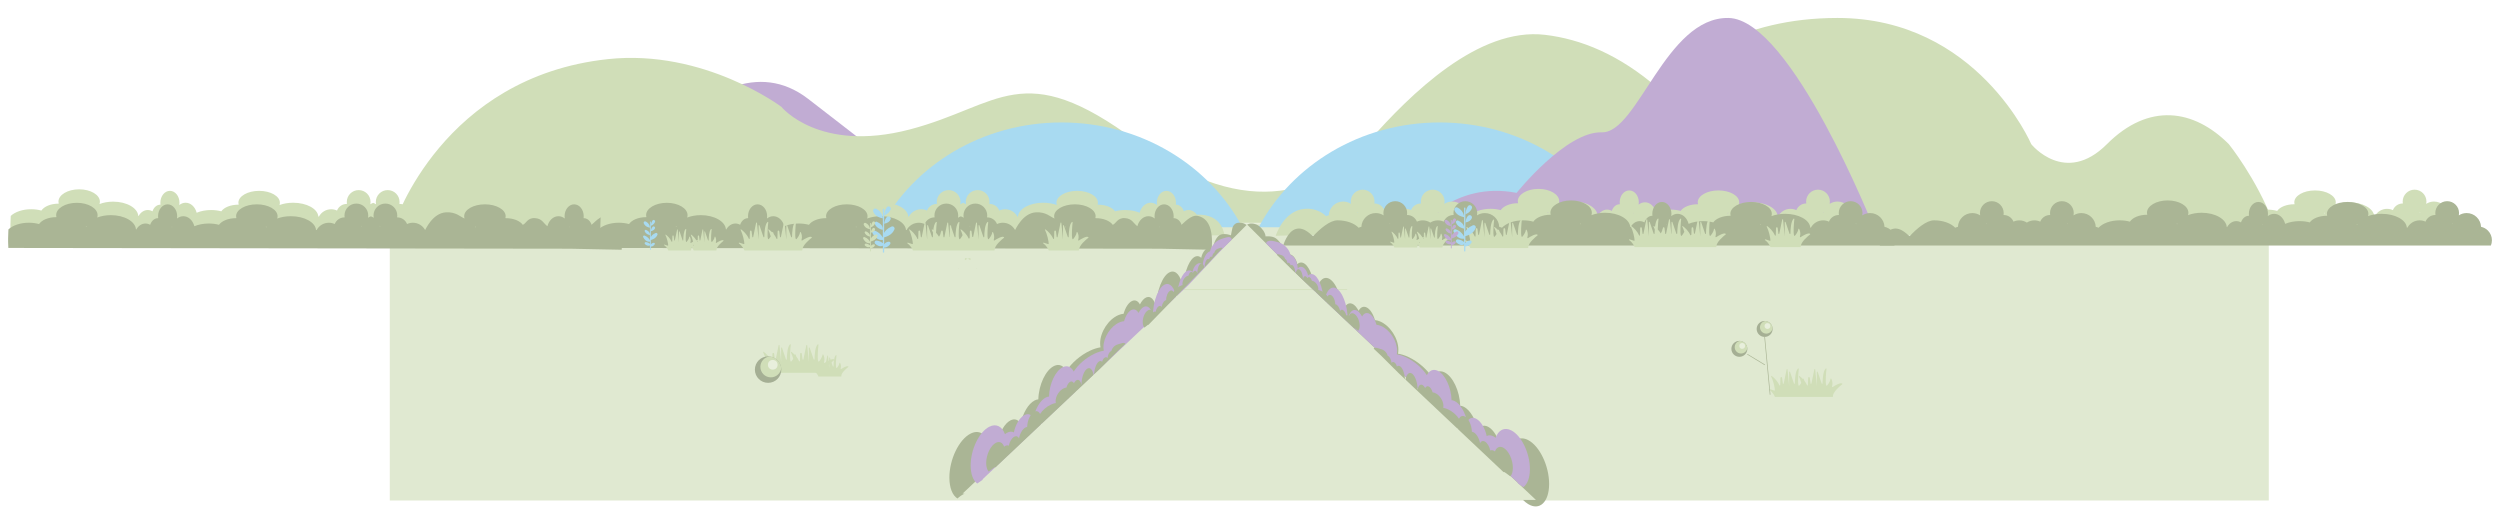 <?xml version="1.0" encoding="UTF-8"?>
<svg id="Capa_2" data-name="Capa 2" xmlns="http://www.w3.org/2000/svg" xmlns:xlink="http://www.w3.org/1999/xlink" viewBox="0 0 3764.64 764.61">
  <defs>
    <style>
      .cls-1 {
        filter: url(#drop-shadow-1);
      }

      .cls-1, .cls-2, .cls-3, .cls-4, .cls-5, .cls-6, .cls-7, .cls-8, .cls-9, .cls-10, .cls-11, .cls-12, .cls-13, .cls-14, .cls-15, .cls-16, .cls-17, .cls-18, .cls-19, .cls-20, .cls-21, .cls-22, .cls-23, .cls-24, .cls-25, .cls-26, .cls-27, .cls-28, .cls-29, .cls-30, .cls-31, .cls-32, .cls-33, .cls-34 {
        stroke-width: 0px;
      }

      .cls-1, .cls-10, .cls-20 {
        fill: #c1acd3;
      }

      .cls-2, .cls-3, .cls-7, .cls-13, .cls-24 {
        fill: #aab595;
      }

      .cls-35 {
        filter: url(#drop-shadow-21);
      }

      .cls-3 {
        filter: url(#drop-shadow-7);
      }

      .cls-4 {
        filter: url(#drop-shadow-33);
      }

      .cls-4, .cls-6, .cls-8, .cls-11, .cls-12, .cls-16, .cls-17, .cls-18, .cls-19, .cls-21, .cls-22, .cls-23, .cls-25, .cls-26, .cls-27, .cls-28, .cls-30, .cls-31, .cls-32, .cls-33, .cls-34 {
        fill: #d0deb8;
      }

      .cls-5 {
        fill: #e8efdc;
      }

      .cls-6 {
        filter: url(#drop-shadow-34);
      }

      .cls-7 {
        filter: url(#drop-shadow-12);
      }

      .cls-36 {
        stroke: #aab595;
      }

      .cls-36, .cls-37, .cls-38, .cls-39 {
        fill: none;
        stroke-miterlimit: 10;
      }

      .cls-8 {
        filter: url(#drop-shadow-31);
      }

      .cls-9, .cls-14, .cls-29 {
        fill: #a8daf1;
      }

      .cls-40 {
        filter: url(#drop-shadow-39);
      }

      .cls-41 {
        filter: url(#drop-shadow-23);
      }

      .cls-42 {
        filter: url(#drop-shadow-17);
      }

      .cls-43 {
        filter: url(#drop-shadow-37);
      }

      .cls-11 {
        filter: url(#drop-shadow-30);
      }

      .cls-13 {
        filter: url(#drop-shadow-13);
      }

      .cls-14 {
        filter: url(#drop-shadow-3);
      }

      .cls-15 {
        fill: #a5af94;
      }

      .cls-44 {
        filter: url(#drop-shadow-35);
      }

      .cls-16 {
        filter: url(#drop-shadow-26);
      }

      .cls-17 {
        filter: url(#drop-shadow-27);
      }

      .cls-18 {
        filter: url(#drop-shadow-8);
      }

      .cls-19 {
        filter: url(#drop-shadow-40);
      }

      .cls-45 {
        filter: url(#drop-shadow-38);
      }

      .cls-20 {
        filter: url(#drop-shadow-5);
      }

      .cls-37 {
        stroke: #d0deb8;
      }

      .cls-46 {
        filter: url(#drop-shadow-22);
      }

      .cls-21 {
        filter: url(#drop-shadow-32);
      }

      .cls-22 {
        filter: url(#drop-shadow-25);
      }

      .cls-47 {
        filter: url(#drop-shadow-20);
      }

      .cls-38 {
        stroke-dasharray: 0 4.9;
      }

      .cls-38, .cls-39 {
        stroke: #fff;
        stroke-width: 1.1px;
      }

      .cls-48 {
        filter: url(#drop-shadow-2);
      }

      .cls-39 {
        stroke-dasharray: 0 2.62;
      }

      .cls-23 {
        filter: url(#drop-shadow-10);
      }

      .cls-24 {
        filter: url(#drop-shadow-9);
      }

      .cls-49 {
        filter: url(#drop-shadow-16);
      }

      .cls-50 {
        filter: url(#drop-shadow-18);
      }

      .cls-25 {
        filter: url(#drop-shadow-14);
      }

      .cls-26 {
        filter: url(#drop-shadow-29);
      }

      .cls-27 {
        filter: url(#drop-shadow-24);
      }

      .cls-28 {
        filter: url(#drop-shadow-6);
      }

      .cls-29 {
        filter: url(#drop-shadow-4);
      }

      .cls-51 {
        filter: url(#drop-shadow-36);
      }

      .cls-52 {
        filter: url(#drop-shadow-19);
      }

      .cls-30 {
        filter: url(#drop-shadow-15);
      }

      .cls-31 {
        filter: url(#drop-shadow-28);
      }

      .cls-32 {
        filter: url(#drop-shadow-11);
      }

      .cls-33 {
        opacity: .65;
      }

      .cls-34 {
        filter: url(#drop-shadow-41);
      }
    </style>
    <filter id="drop-shadow-1" filterUnits="userSpaceOnUse">
      <feOffset dx="7" dy="5"/>
      <feGaussianBlur result="blur" stdDeviation="9"/>
      <feFlood flood-color="#1d1d1b" flood-opacity=".75"/>
      <feComposite in2="blur" operator="in"/>
      <feComposite in="SourceGraphic"/>
    </filter>
    <filter id="drop-shadow-2" filterUnits="userSpaceOnUse">
      <feOffset dx="7" dy="-1"/>
      <feGaussianBlur result="blur-2" stdDeviation="9"/>
      <feFlood flood-color="#1d1d1b" flood-opacity=".75"/>
      <feComposite in2="blur-2" operator="in"/>
      <feComposite in="SourceGraphic"/>
    </filter>
    <filter id="drop-shadow-3" filterUnits="userSpaceOnUse">
      <feOffset dx="14" dy="3"/>
      <feGaussianBlur result="blur-3" stdDeviation="5"/>
      <feFlood flood-color="#1d1d1b" flood-opacity=".75"/>
      <feComposite in2="blur-3" operator="in"/>
      <feComposite in="SourceGraphic"/>
    </filter>
    <filter id="drop-shadow-4" filterUnits="userSpaceOnUse">
      <feOffset dx="14" dy="3"/>
      <feGaussianBlur result="blur-4" stdDeviation="5"/>
      <feFlood flood-color="#1d1d1b" flood-opacity=".33"/>
      <feComposite in2="blur-4" operator="in"/>
      <feComposite in="SourceGraphic"/>
    </filter>
    <filter id="drop-shadow-5" filterUnits="userSpaceOnUse">
      <feOffset dx="7" dy="5"/>
      <feGaussianBlur result="blur-5" stdDeviation="9"/>
      <feFlood flood-color="#1d1d1b" flood-opacity=".75"/>
      <feComposite in2="blur-5" operator="in"/>
      <feComposite in="SourceGraphic"/>
    </filter>
    <filter id="drop-shadow-6" filterUnits="userSpaceOnUse">
      <feOffset dx="4" dy="1"/>
      <feGaussianBlur result="blur-6" stdDeviation="4"/>
      <feFlood flood-color="#1d1d1b" flood-opacity=".52"/>
      <feComposite in2="blur-6" operator="in"/>
      <feComposite in="SourceGraphic"/>
    </filter>
    <filter id="drop-shadow-7" filterUnits="userSpaceOnUse">
      <feOffset dx="4" dy="1"/>
      <feGaussianBlur result="blur-7" stdDeviation="4"/>
      <feFlood flood-color="#1d1d1b" flood-opacity=".52"/>
      <feComposite in2="blur-7" operator="in"/>
      <feComposite in="SourceGraphic"/>
    </filter>
    <filter id="drop-shadow-8" filterUnits="userSpaceOnUse">
      <feOffset dx="4" dy="1"/>
      <feGaussianBlur result="blur-8" stdDeviation="4"/>
      <feFlood flood-color="#1d1d1b" flood-opacity=".52"/>
      <feComposite in2="blur-8" operator="in"/>
      <feComposite in="SourceGraphic"/>
    </filter>
    <filter id="drop-shadow-9" filterUnits="userSpaceOnUse">
      <feOffset dx="4" dy="1"/>
      <feGaussianBlur result="blur-9" stdDeviation="4"/>
      <feFlood flood-color="#1d1d1b" flood-opacity=".52"/>
      <feComposite in2="blur-9" operator="in"/>
      <feComposite in="SourceGraphic"/>
    </filter>
    <filter id="drop-shadow-10" filterUnits="userSpaceOnUse">
      <feOffset dx="4" dy="1"/>
      <feGaussianBlur result="blur-10" stdDeviation="4"/>
      <feFlood flood-color="#1d1d1b" flood-opacity=".52"/>
      <feComposite in2="blur-10" operator="in"/>
      <feComposite in="SourceGraphic"/>
    </filter>
    <filter id="drop-shadow-11" filterUnits="userSpaceOnUse">
      <feOffset dx="4" dy="1"/>
      <feGaussianBlur result="blur-11" stdDeviation="4"/>
      <feFlood flood-color="#1d1d1b" flood-opacity=".52"/>
      <feComposite in2="blur-11" operator="in"/>
      <feComposite in="SourceGraphic"/>
    </filter>
    <filter id="drop-shadow-12" filterUnits="userSpaceOnUse">
      <feOffset dx="4" dy="1"/>
      <feGaussianBlur result="blur-12" stdDeviation="4"/>
      <feFlood flood-color="#1d1d1b" flood-opacity=".52"/>
      <feComposite in2="blur-12" operator="in"/>
      <feComposite in="SourceGraphic"/>
    </filter>
    <filter id="drop-shadow-13" filterUnits="userSpaceOnUse">
      <feOffset dx="4" dy="1"/>
      <feGaussianBlur result="blur-13" stdDeviation="4"/>
      <feFlood flood-color="#1d1d1b" flood-opacity=".52"/>
      <feComposite in2="blur-13" operator="in"/>
      <feComposite in="SourceGraphic"/>
    </filter>
    <filter id="drop-shadow-14" filterUnits="userSpaceOnUse">
      <feOffset dx="4" dy="1"/>
      <feGaussianBlur result="blur-14" stdDeviation="4"/>
      <feFlood flood-color="#1d1d1b" flood-opacity=".52"/>
      <feComposite in2="blur-14" operator="in"/>
      <feComposite in="SourceGraphic"/>
    </filter>
    <filter id="drop-shadow-15" filterUnits="userSpaceOnUse">
      <feOffset dx="4" dy="1"/>
      <feGaussianBlur result="blur-15" stdDeviation="4"/>
      <feFlood flood-color="#1d1d1b" flood-opacity=".52"/>
      <feComposite in2="blur-15" operator="in"/>
      <feComposite in="SourceGraphic"/>
    </filter>
    <filter id="drop-shadow-16" filterUnits="userSpaceOnUse">
      <feOffset dx="5" dy="-2"/>
      <feGaussianBlur result="blur-16" stdDeviation="5"/>
      <feFlood flood-color="#1d1d1b" flood-opacity=".44"/>
      <feComposite in2="blur-16" operator="in"/>
      <feComposite in="SourceGraphic"/>
    </filter>
    <filter id="drop-shadow-17" filterUnits="userSpaceOnUse">
      <feOffset dx="5" dy="-2"/>
      <feGaussianBlur result="blur-17" stdDeviation="5"/>
      <feFlood flood-color="#1d1d1b" flood-opacity=".44"/>
      <feComposite in2="blur-17" operator="in"/>
      <feComposite in="SourceGraphic"/>
    </filter>
    <filter id="drop-shadow-18" filterUnits="userSpaceOnUse">
      <feOffset dx="5" dy="-2"/>
      <feGaussianBlur result="blur-18" stdDeviation="5"/>
      <feFlood flood-color="#1d1d1b" flood-opacity=".44"/>
      <feComposite in2="blur-18" operator="in"/>
      <feComposite in="SourceGraphic"/>
    </filter>
    <filter id="drop-shadow-19" filterUnits="userSpaceOnUse">
      <feOffset dx="5" dy="-2"/>
      <feGaussianBlur result="blur-19" stdDeviation="5"/>
      <feFlood flood-color="#1d1d1b" flood-opacity=".44"/>
      <feComposite in2="blur-19" operator="in"/>
      <feComposite in="SourceGraphic"/>
    </filter>
    <filter id="drop-shadow-20" filterUnits="userSpaceOnUse">
      <feOffset dx="5" dy="-2"/>
      <feGaussianBlur result="blur-20" stdDeviation="5"/>
      <feFlood flood-color="#1d1d1b" flood-opacity=".44"/>
      <feComposite in2="blur-20" operator="in"/>
      <feComposite in="SourceGraphic"/>
    </filter>
    <filter id="drop-shadow-21" filterUnits="userSpaceOnUse">
      <feOffset dx="5" dy="-2"/>
      <feGaussianBlur result="blur-21" stdDeviation="5"/>
      <feFlood flood-color="#1d1d1b" flood-opacity=".44"/>
      <feComposite in2="blur-21" operator="in"/>
      <feComposite in="SourceGraphic"/>
    </filter>
    <filter id="drop-shadow-22" filterUnits="userSpaceOnUse">
      <feOffset dx="5" dy="-2"/>
      <feGaussianBlur result="blur-22" stdDeviation="5"/>
      <feFlood flood-color="#1d1d1b" flood-opacity=".44"/>
      <feComposite in2="blur-22" operator="in"/>
      <feComposite in="SourceGraphic"/>
    </filter>
    <filter id="drop-shadow-23" filterUnits="userSpaceOnUse">
      <feOffset dx="5" dy="-2"/>
      <feGaussianBlur result="blur-23" stdDeviation="5"/>
      <feFlood flood-color="#1d1d1b" flood-opacity=".44"/>
      <feComposite in2="blur-23" operator="in"/>
      <feComposite in="SourceGraphic"/>
    </filter>
    <filter id="drop-shadow-24" filterUnits="userSpaceOnUse">
      <feOffset dx="7" dy="3"/>
      <feGaussianBlur result="blur-24" stdDeviation="2"/>
      <feFlood flood-color="#1d1d1b" flood-opacity=".45"/>
      <feComposite in2="blur-24" operator="in"/>
      <feComposite in="SourceGraphic"/>
    </filter>
    <filter id="drop-shadow-25" filterUnits="userSpaceOnUse">
      <feOffset dx="7" dy="3"/>
      <feGaussianBlur result="blur-25" stdDeviation="2"/>
      <feFlood flood-color="#1d1d1b" flood-opacity=".45"/>
      <feComposite in2="blur-25" operator="in"/>
      <feComposite in="SourceGraphic"/>
    </filter>
    <filter id="drop-shadow-26" filterUnits="userSpaceOnUse">
      <feOffset dx="7" dy="3"/>
      <feGaussianBlur result="blur-26" stdDeviation="2"/>
      <feFlood flood-color="#1d1d1b" flood-opacity=".45"/>
      <feComposite in2="blur-26" operator="in"/>
      <feComposite in="SourceGraphic"/>
    </filter>
    <filter id="drop-shadow-27" filterUnits="userSpaceOnUse">
      <feOffset dx="7" dy="3"/>
      <feGaussianBlur result="blur-27" stdDeviation="2"/>
      <feFlood flood-color="#1d1d1b" flood-opacity=".45"/>
      <feComposite in2="blur-27" operator="in"/>
      <feComposite in="SourceGraphic"/>
    </filter>
    <filter id="drop-shadow-28" filterUnits="userSpaceOnUse">
      <feOffset dx="7" dy="3"/>
      <feGaussianBlur result="blur-28" stdDeviation="2"/>
      <feFlood flood-color="#1d1d1b" flood-opacity=".45"/>
      <feComposite in2="blur-28" operator="in"/>
      <feComposite in="SourceGraphic"/>
    </filter>
    <filter id="drop-shadow-29" filterUnits="userSpaceOnUse">
      <feOffset dx="7" dy="3"/>
      <feGaussianBlur result="blur-29" stdDeviation="2"/>
      <feFlood flood-color="#1d1d1b" flood-opacity=".45"/>
      <feComposite in2="blur-29" operator="in"/>
      <feComposite in="SourceGraphic"/>
    </filter>
    <filter id="drop-shadow-30" filterUnits="userSpaceOnUse">
      <feOffset dx="7" dy="3"/>
      <feGaussianBlur result="blur-30" stdDeviation="2"/>
      <feFlood flood-color="#1d1d1b" flood-opacity=".45"/>
      <feComposite in2="blur-30" operator="in"/>
      <feComposite in="SourceGraphic"/>
    </filter>
    <filter id="drop-shadow-31" filterUnits="userSpaceOnUse">
      <feOffset dx="7" dy="3"/>
      <feGaussianBlur result="blur-31" stdDeviation="2"/>
      <feFlood flood-color="#1d1d1b" flood-opacity=".45"/>
      <feComposite in2="blur-31" operator="in"/>
      <feComposite in="SourceGraphic"/>
    </filter>
    <filter id="drop-shadow-32" filterUnits="userSpaceOnUse">
      <feOffset dx="7" dy="3"/>
      <feGaussianBlur result="blur-32" stdDeviation="2"/>
      <feFlood flood-color="#1d1d1b" flood-opacity=".45"/>
      <feComposite in2="blur-32" operator="in"/>
      <feComposite in="SourceGraphic"/>
    </filter>
    <filter id="drop-shadow-33" filterUnits="userSpaceOnUse">
      <feOffset dx="7" dy="3"/>
      <feGaussianBlur result="blur-33" stdDeviation="2"/>
      <feFlood flood-color="#1d1d1b" flood-opacity=".45"/>
      <feComposite in2="blur-33" operator="in"/>
      <feComposite in="SourceGraphic"/>
    </filter>
    <filter id="drop-shadow-34" filterUnits="userSpaceOnUse">
      <feOffset dx="7" dy="3"/>
      <feGaussianBlur result="blur-34" stdDeviation="2"/>
      <feFlood flood-color="#1d1d1b" flood-opacity=".45"/>
      <feComposite in2="blur-34" operator="in"/>
      <feComposite in="SourceGraphic"/>
    </filter>
    <filter id="drop-shadow-35" filterUnits="userSpaceOnUse">
      <feOffset dx="7" dy="3"/>
      <feGaussianBlur result="blur-35" stdDeviation="2"/>
      <feFlood flood-color="#1d1d1b" flood-opacity=".45"/>
      <feComposite in2="blur-35" operator="in"/>
      <feComposite in="SourceGraphic"/>
    </filter>
    <filter id="drop-shadow-36" filterUnits="userSpaceOnUse">
      <feOffset dx="7" dy="3"/>
      <feGaussianBlur result="blur-36" stdDeviation="2"/>
      <feFlood flood-color="#1d1d1b" flood-opacity=".45"/>
      <feComposite in2="blur-36" operator="in"/>
      <feComposite in="SourceGraphic"/>
    </filter>
    <filter id="drop-shadow-37" filterUnits="userSpaceOnUse">
      <feOffset dx="7" dy="3"/>
      <feGaussianBlur result="blur-37" stdDeviation="2"/>
      <feFlood flood-color="#1d1d1b" flood-opacity=".45"/>
      <feComposite in2="blur-37" operator="in"/>
      <feComposite in="SourceGraphic"/>
    </filter>
    <filter id="drop-shadow-38" filterUnits="userSpaceOnUse">
      <feOffset dx="7" dy="3"/>
      <feGaussianBlur result="blur-38" stdDeviation="2"/>
      <feFlood flood-color="#1d1d1b" flood-opacity=".45"/>
      <feComposite in2="blur-38" operator="in"/>
      <feComposite in="SourceGraphic"/>
    </filter>
    <filter id="drop-shadow-39" filterUnits="userSpaceOnUse">
      <feOffset dx="7" dy="3"/>
      <feGaussianBlur result="blur-39" stdDeviation="2"/>
      <feFlood flood-color="#1d1d1b" flood-opacity=".45"/>
      <feComposite in2="blur-39" operator="in"/>
      <feComposite in="SourceGraphic"/>
    </filter>
    <filter id="drop-shadow-40" filterUnits="userSpaceOnUse">
      <feOffset dx="7" dy="3"/>
      <feGaussianBlur result="blur-40" stdDeviation="2"/>
      <feFlood flood-color="#1d1d1b" flood-opacity=".45"/>
      <feComposite in2="blur-40" operator="in"/>
      <feComposite in="SourceGraphic"/>
    </filter>
    <filter id="drop-shadow-41" filterUnits="userSpaceOnUse">
      <feOffset dx="7" dy="3"/>
      <feGaussianBlur result="blur-41" stdDeviation="2"/>
      <feFlood flood-color="#1d1d1b" flood-opacity=".45"/>
      <feComposite in2="blur-41" operator="in"/>
      <feComposite in="SourceGraphic"/>
    </filter>
  </defs>
  <g id="Capa_1-2" data-name="Capa 1">
    <g>
      <path class="cls-1" d="m886.28,339.93s173.82-310.7,323.33-196.31c149.52,114.38,202.51,168.31,292.44,163.82,89.93-4.5,129.64-70.65,245.16-1.35l58.96,32-919.88,1.85Z"/>
      <rect class="cls-33" x="586.98" y="336.16" width="2829.51" height="417.52"/>
      <g>
        <g class="cls-48">
          <path class="cls-12" d="m3417.31,338.74c.03.07.06.15.09.23-.03-.07-.06-.15-.09-.23Z"/>
          <path class="cls-12" d="m3417.78,339.98s.04.09.05.14c-.02-.05-.04-.09-.05-.14Z"/>
          <path class="cls-12" d="m3417.4,338.97c.13.34.26.68.39,1.01-.14-.36-.27-.7-.39-1.01Z"/>
          <path class="cls-12" d="m3417.84,340.13c.16.42.32.82.47,1.23-.17-.43-.33-.85-.47-1.23Z"/>
          <path class="cls-12" d="m3418.31,341.36c.37.98.79,2.06,1.24,3.23-.4-1.03-.81-2.11-1.24-3.23Z"/>
          <path class="cls-12" d="m3416.61,336.92c.06.16.12.31.18.47-.08-.2-.13-.35-.18-.47Z"/>
          <path class="cls-12" d="m3165.72,218.07c-63.26,63.26-113.95,0-113.95,0,0,0-81.29-190.03-291.83-190.03-147.2,0-231.91,66.37-269.56,106.31-58.97-51.26-116.86-74.51-170.74-80.89-100.33-11.88-202.6,89.1-265.31,160.13-62.71,71.03-177.86,127.96-350.21,0-172.36-127.96-204.83-53.21-341.44-17.57-136.62,35.64-193.05-34.16-193.05-34.16,0,0-116.28-87.35-261.1-71.84-249.47,26.73-321,246.59-321,246.59h2828.97c-25.95-67.62-67.21-118.56-67.21-118.56-52.6-52.6-120.3-63.26-183.56,0Z"/>
          <path class="cls-12" d="m3416.5,336.63s.04.11.11.29c-.04-.1-.07-.19-.11-.29Z"/>
          <path class="cls-12" d="m3419.55,344.59c.49,1.27.95,2.48,1.39,3.62-.48-1.25-.95-2.47-1.39-3.62Z"/>
          <path class="cls-12" d="m3417.01,337.96c.1.26.2.52.3.78-.11-.29-.21-.55-.3-.78Z"/>
          <path class="cls-12" d="m3416.79,337.4c.06.16.14.36.22.57-.07-.19-.14-.37-.22-.57Z"/>
          <path class="cls-12" d="m3425.72,360.68c.34.88.65,1.7.93,2.43-.27-.7-.57-1.5-.93-2.43Z"/>
          <path class="cls-12" d="m3427.25,364.65c.13.33.24.61.33.86-.1-.25-.21-.54-.33-.86Z"/>
          <path class="cls-12" d="m3426.96,363.9c.1.27.2.52.29.75-.09-.23-.18-.48-.29-.75Z"/>
          <path class="cls-12" d="m3427.92,366.39c.16.41.14.37,0,0h0Z"/>
          <path class="cls-12" d="m3427.58,365.51c.15.38.26.68.34.88-.07-.19-.19-.49-.34-.88Z"/>
          <path class="cls-12" d="m3426.66,363.1c.11.28.21.55.31.79-.1-.25-.2-.52-.31-.79Z"/>
          <path class="cls-12" d="m3424.4,357.22c.08.21.16.42.24.63-.08-.2-.16-.42-.24-.63Z"/>
          <path class="cls-12" d="m3422.9,353.31c.14.36.28.73.41,1.07-.14-.36-.27-.71-.41-1.07Z"/>
          <path class="cls-12" d="m3424.64,357.85c.4,1.05.76,1.99,1.09,2.83-.34-.88-.7-1.83-1.09-2.83Z"/>
          <path class="cls-12" d="m3423.31,354.38c.03.07.05.13.08.2-.03-.07-.05-.13-.08-.2Z"/>
          <path class="cls-12" d="m3423.38,354.58c.36.94.7,1.82,1.01,2.64-.33-.86-.67-1.74-1.01-2.64Z"/>
          <path class="cls-12" d="m3420.94,348.2c.64,1.67,1.3,3.4,1.96,5.1-.59-1.55-1.24-3.24-1.96-5.1Z"/>
        </g>
        <path class="cls-14" d="m2426.27,339.23h-544.91c49.77-93.55,153.08-157.84,272.46-157.84s222.69,64.29,272.45,157.84Z"/>
        <path class="cls-29" d="m1856.92,339.23h-544.91c49.77-93.55,153.08-157.84,272.46-157.84s222.69,64.29,272.45,157.84Z"/>
        <path class="cls-20" d="m2128.21,339.45s54.03-72.6,148.57-54.03c0,0,74.29-92.86,128.31-91.17,54.03,1.69,96.23-173.89,190.78-172.21,94.54,1.69,219.48,317.4,219.48,317.4h-687.14Z"/>
      </g>
      <path class="cls-28" d="m909.9,322.2c-3.07-4.26-7.54-6.94-12.51-6.94-2.54,0-4.94.7-7.09,1.95-1.86-5.87-6.47-10.02-11.86-10.02-.06,0-.13,0-.19.01.13-.95.19-1.93.19-2.93,0-9.88-6.45-17.89-14.4-17.89s-14.4,8.01-14.4,17.89c0,1.19.1,2.35.27,3.48-2.72-2.2-5.98-3.48-9.48-3.48-7.81,0-14.41,6.34-16.65,15.1-6.07-2.58-13.58-4.11-21.73-4.11-5.51,0-10.71.7-15.39,1.95-4.03-5.87-14.04-10.02-25.73-10.02-.14,0-.28,0-.42.01.28-.95.42-1.93.42-2.93,0-9.88-13.99-17.89-31.24-17.89s-31.24,8.01-31.24,17.89c0,1.19.2,2.35.59,3.48-5.92-2.2-12.99-3.48-20.59-3.48-20.38,0-36.99,9.19-37.87,20.73-.31.04-.62.08-.93.12-3.52-6.55-10.44-11.01-18.41-11.01-3.15,0-6.13.7-8.81,1.95-2.31-5.87-8.04-10.02-14.73-10.02-.08,0-.16,0-.24.01.16-.95.24-1.93.24-2.93,0-9.88-8.01-17.89-17.89-17.89s-17.89,8.01-17.89,17.89c0,.09,0,.19.01.28.01,1.09.13,2.16.33,3.2-1.33-.87-2.78-1.59-4.3-2.15-1.52.56-2.97,1.28-4.31,2.15.2-1.04.32-2.11.33-3.2.01-.09.01-.19.01-.28,0-9.88-8.01-17.89-17.89-17.89s-17.89,8.01-17.89,17.89c0,1,.08,1.98.24,2.93-.08-.01-.16-.01-.24-.01-6.69,0-12.42,4.15-14.73,10.02-2.68-1.25-5.66-1.95-8.81-1.95-7.97,0-14.89,4.46-18.41,11.01-.31-.04-.62-.08-.93-.12-.88-11.54-17.49-20.73-37.87-20.73-7.6,0-14.67,1.28-20.59,3.48.39-1.13.59-2.29.59-3.48,0-9.88-13.98-17.89-31.24-17.89s-31.24,8.01-31.24,17.89c0,1,.14,1.98.42,2.93-.14-.01-.28-.01-.42-.01-11.69,0-21.7,4.15-25.73,10.02-4.68-1.25-9.88-1.95-15.39-1.95-8.15,0-15.66,1.53-21.73,4.11-2.24-8.76-8.84-15.1-16.65-15.1-3.5,0-6.76,1.28-9.48,3.48.17-1.13.27-2.29.27-3.48,0-9.88-6.45-17.89-14.4-17.89s-14.4,8.01-14.4,17.89c0,1,.06,1.98.19,2.93-.06-.01-.13-.01-.19-.01-5.39,0-10,4.15-11.86,10.02-2.15-1.25-4.55-1.95-7.09-1.95-5.72,0-10.78,3.55-13.81,8.98-.17-.03-.33-.05-.5-.07-.87-11.98-17.46-21.52-37.81-21.52-7.59,0-14.66,1.33-20.57,3.61.38-1.17.59-2.38.59-3.61,0-10.26-13.97-18.57-31.2-18.57s-31.21,8.31-31.21,18.57c0,1.04.14,2.05.42,3.04-.14-.01-.28-.01-.42-.01-11.67,0-21.66,4.31-25.69,10.4-4.68-1.3-9.88-2.02-15.37-2.02-12.97,0-24.33,4.03-30.79,10.09-.22,4.59-.37,9.18-.49,13.77.01,1.7.02,3.41.01,5.11.08,2.62.18,5.23.3,7.85.01.39.03.78.05,1.17h6.94c.94.5,1.93.96,2.96,1.39h208.07c.06-.08.11-.16.16-.24h270.98c.27-.38.53-.76.76-1.15h112.11c.23.39.49.77.76,1.15h267l69.94.24c-.82-.87-2.59-32.5-41.81-31.24Zm-780.33-2.25c-.35-.17-.71-.34-1.08-.5.51-.13,1.01-.29,1.5-.44-.15.31-.29.62-.42.94Zm128.92.99c-.16-.17-.33-.33-.5-.48.24-.13.47-.28.7-.43-.08.3-.14.6-.2.91Zm142.1,0c-.35-.17-.71-.33-1.08-.48.51-.13,1.01-.28,1.5-.43-.15.3-.29.6-.42.91Zm143.74-1.15c-.2-.17-.41-.33-.62-.48.29-.13.58-.28.86-.43-.09.3-.17.6-.24.91Zm27.25,0c-.07-.31-.15-.61-.24-.91.28.15.57.3.86.43-.21.15-.42.31-.62.48Zm143.74,1.15c-.13-.31-.27-.61-.42-.91.49.15.99.3,1.5.43-.37.15-.73.31-1.08.48Zm142.1,0c-.06-.31-.12-.61-.2-.91.23.15.46.3.7.43-.17.15-.34.31-.5.48Z"/>
      <path class="cls-3" d="m932.17,375.1c2.91-33.81-6.34-48.07-21.26-51.06-10.21-2.04-21.93,12.23-24.08,13.48-1.86-5.87-6.47-10.02-11.86-10.02-.06,0-.13,0-.19,0,.13-.95.19-1.93.19-2.93,0-9.88-6.45-17.89-14.4-17.89s-14.4,8.01-14.4,17.89c0,1.19.1,2.35.27,3.48-2.72-2.2-5.98-3.48-9.48-3.48-7.81,0-14.41,6.34-16.65,15.1-6.43-4.9-7.78-11.56-19.01-12.24s-13.43,8.83-18.11,10.08c-4.03-5.87-14.04-10.02-25.73-10.02-.14,0-.28,0-.42,0,.28-.95.42-1.93.42-2.93,0-9.88-13.99-17.89-31.24-17.89s-31.24,8.01-31.24,17.89c0,1.19.2,2.35.59,3.48-5.92-2.2-12.74-10.24-28.06-9.33-20.34,1.21-31.02,26.66-31.33,26.7-3.52-6.55-10.44-11.01-18.41-11.01-3.15,0-6.13.7-8.81,1.95-2.31-5.87-8.04-10.02-14.73-10.02-.08,0-.16,0-.24.01.16-.95.24-1.93.24-2.93,0-9.88-8.01-17.89-17.89-17.89s-17.89,8.01-17.89,17.89c0,.09,0,.19.01.28.01,1.09.13,2.16.33,3.2-1.33-.87-2.78-1.59-4.3-2.15-1.52.56-2.97,1.28-4.31,2.15.2-1.04.32-2.11.33-3.2.01-.09.01-.19.01-.28,0-9.88-8.01-17.89-17.89-17.89s-17.89,8.01-17.89,17.89c0,1,.08,1.98.24,2.93-.08-.01-.16-.01-.24-.01-6.69,0-12.42,4.15-14.73,10.02-2.68-1.25-5.66-1.95-8.81-1.95-7.97,0-14.89,4.46-18.41,11.01-.31-.04-.62-.08-.93-.12-.88-11.54-17.49-20.73-37.87-20.73-7.6,0-14.67,1.28-20.59,3.48.39-1.13.59-2.29.59-3.48,0-9.88-13.98-17.89-31.24-17.89s-31.24,8.01-31.24,17.89c0,1,.14,1.98.42,2.93-.14,0-.28,0-.42,0-11.69,0-21.7,4.15-25.73,10.02-4.68-1.25-9.88-1.95-15.39-1.95-8.15,0-15.66,1.53-21.73,4.11-2.24-8.76-8.84-15.1-16.65-15.1-3.5,0-6.76,1.28-9.48,3.48.17-1.13.27-2.29.27-3.48,0-9.88-6.45-17.89-14.4-17.89s-14.4,8.01-14.4,17.89c0,1,.06,1.98.19,2.93-.06,0-.13,0-.19,0-5.39,0-10,4.15-11.86,10.02-2.15-1.25-4.55-1.95-7.09-1.95-5.72,0-10.78,3.55-13.81,8.98-.17-.03-.33-.05-.5-.07-.87-11.98-17.46-21.52-37.81-21.52-7.59,0-14.66,1.33-20.57,3.61.38-1.17.59-2.38.59-3.61,0-10.26-13.97-18.57-31.2-18.57s-31.21,8.31-31.21,18.57c0,1.04.14,2.05.42,3.04-.14-.01-.28-.01-.42-.01-11.67,0-21.66,4.31-25.69,10.4-4.68-1.3-9.88-2.02-15.37-2.02-12.97,0-24.33,4.03-30.79,10.09-.07,1.4-.13,2.81-.18,4.21-.13,3.19-.23,6.37-.31,9.56.01,1.7.02,3.41.01,5.11.09,3.01.21,6.01.35,9.02l845.87,1.15,77.75,1.59Zm-806.08-34.84c-.35-.17-.71-.34-1.08-.5.51-.13,1.01-.29,1.5-.44-.15.31-.29.62-.42.94Zm128.92.99c-.16-.17-.33-.33-.5-.48.24-.13.47-.28.7-.43-.08.3-.14.6-.2.91Zm142.1,0c-.35-.17-.71-.33-1.08-.48.51-.13,1.01-.28,1.5-.43-.15.3-.29.6-.42.91Zm143.74-1.15c-.2-.17-.41-.33-.62-.48.29-.13.58-.28.86-.43-.09.3-.17.6-.24.91Zm27.25,0c-.07-.31-.15-.61-.24-.91.28.15.57.3.86.43-.21.15-.42.31-.62.48Zm143.74,1.15c-.13-.31-.27-.61-.42-.91.49.15.99.3,1.5.43-.37.15-.73.31-1.08.48Zm142.1,0c-.06-.31-.12-.61-.2-.91.23.15.46.3.7.43-.17.15-.34.31-.5.48Z"/>
      <path class="cls-18" d="m3683,323.23c-.5-11.54-10.01-20.73-21.68-20.73-4.35,0-8.4,1.28-11.79,3.48.22-1.13.34-2.29.34-3.48,0-9.88-8.01-17.89-17.89-17.89s-17.89,8.01-17.89,17.89c0,1,.08,1.98.24,2.93-.08-.01-.16-.01-.24-.01-6.69,0-12.42,4.15-14.73,10.02-2.68-1.25-5.66-1.95-8.81-1.95-7.97,0-14.89,4.46-18.41,11.01-.31-.04-.62-.08-.93-.12-.88-11.54-17.49-20.73-37.87-20.73-7.6,0-14.67,1.28-20.59,3.48.39-1.13.59-2.29.59-3.48,0-9.88-13.98-17.89-31.24-17.89s-31.24,8.01-31.24,17.89c0,1,.14,1.98.42,2.93-.14-.01-.28-.01-.42-.01-11.69,0-21.7,4.15-25.73,10.02-4.68-1.25-9.88-1.95-15.39-1.95-8.15,0-15.66,1.53-21.73,4.11-2.24-8.76-8.84-15.1-16.65-15.1-3.5,0-6.76,1.28-9.48,3.48.17-1.13.27-2.29.27-3.48,0-9.88-6.45-17.89-14.4-17.89s-14.4,8.01-14.4,17.89c0,1,.06,1.98.19,2.93-.06-.01-.13-.01-.19-.01-5.39,0-10,4.15-11.86,10.02-2.15-1.25-4.55-1.95-7.09-1.95-5.72,0-10.78,3.55-13.81,8.98-.17-.03-.33-.05-.5-.07-.87-11.98-17.46-21.52-37.81-21.52-7.59,0-14.66,1.33-20.57,3.61.38-1.17.59-2.38.59-3.61,0-10.26-13.97-18.57-31.2-18.57s-31.21,8.31-31.21,18.57c0,1.04.14,2.05.42,3.04-.14-.01-.28-.01-.42-.01-11.67,0-21.66,4.31-25.69,10.4-4.68-1.3-9.88-2.02-15.37-2.02-13.71,0-25.64,4.5-31.86,11.15-1.32-.59-2.71-1.05-4.16-1.36-.5-11.54-10.01-20.73-21.68-20.73-4.35,0-8.4,1.28-11.79,3.48.22-1.13.34-2.29.34-3.48,0-9.88-8.01-17.89-17.89-17.89s-17.89,8.01-17.89,17.89c0,1,.08,1.98.24,2.93-.08-.01-.16-.01-.24-.01-6.69,0-12.42,4.15-14.73,10.02-2.68-1.25-5.66-1.95-8.81-1.95-4.18,0-8.07,1.23-11.33,3.35-3.26-2.12-7.15-3.35-11.33-3.35-3.15,0-6.13.7-8.81,1.95-2.31-5.87-8.04-10.02-14.73-10.02-.08,0-.16,0-.24.01.16-.95.24-1.93.24-2.93,0-9.88-8.01-17.89-17.89-17.89s-17.89,8.01-17.89,17.89c0,1.19.12,2.35.34,3.48-3.39-2.2-7.44-3.48-11.79-3.48-11.67,0-21.18,9.19-21.68,20.73-1.45.31-2.84.77-4.16,1.36-6.22-6.65-18.19-12.25-31.86-11.15-32.31,2.61-43.89,40.64-43.89,40.64l47.4-1.26,252.11-1.39c.94.5,1.93.96,2.96,1.39h208.07c.06-.08.11-.16.16-.24h270.98c.27-.38.53-.76.76-1.15h100c1.02-2.45,1.59-5.15,1.59-7.97,0-9.94-7.02-18.25-16.37-20.23Zm-744.96-4.06c-.07-.31-.15-.61-.24-.91.28.15.57.3.86.43-.21.15-.42.31-.62.48Zm121.98,0c-.2-.17-.41-.33-.62-.48.29-.13.58-.28.86-.43-.09.3-.17.6-.24.91Zm165.43.16c-.35-.17-.71-.34-1.08-.5.51-.13,1.01-.29,1.5-.44-.15.31-.29.62-.42.94Zm128.92.99c-.16-.17-.33-.33-.5-.48.24-.13.47-.28.7-.43-.08.3-.14.6-.2.91Zm142.1,0c-.35-.17-.71-.33-1.08-.48.51-.13,1.01-.28,1.5-.43-.15.3-.29.6-.42.91Zm143.74-1.15c-.2-.17-.41-.33-.62-.48.29-.13.58-.28.86-.43-.09.3-.17.6-.24.91Z"/>
      <path class="cls-24" d="m3742.49,346.24c-2.78-2.82-6.36-4.83-10.38-5.68-.5-11.54-10.01-20.73-21.68-20.73-4.35,0-8.4,1.28-11.79,3.48.22-1.13.34-2.29.34-3.48,0-9.88-8.01-17.89-17.89-17.89s-17.89,8.01-17.89,17.89c0,1,.08,1.98.24,2.93-.08-.01-.16-.01-.24-.01-6.69,0-12.42,4.15-14.73,10.02-2.68-1.25-5.66-1.95-8.81-1.95-7.97,0-14.89,4.46-18.41,11.01-.31-.04-.62-.08-.93-.12-.88-11.54-17.49-20.73-37.87-20.73-7.6,0-14.67,1.28-20.59,3.48.39-1.13.59-2.29.59-3.48,0-9.88-13.98-17.89-31.24-17.89s-31.24,8.01-31.24,17.89c0,1,.14,1.98.42,2.93-.14,0-.28,0-.42,0-11.69,0-21.7,4.15-25.73,10.02-4.68-1.25-9.88-1.95-15.39-1.95-8.15,0-15.66,1.53-21.73,4.11-2.24-8.76-8.84-15.1-16.65-15.1-3.5,0-6.76,1.28-9.48,3.48.17-1.13.27-2.29.27-3.48,0-9.88-6.45-17.89-14.4-17.89s-14.4,8.01-14.4,17.89c0,1,.06,1.98.19,2.93-.06,0-.13,0-.19,0-5.39,0-10,4.15-11.86,10.02-2.15-1.25-4.55-1.95-7.09-1.95-5.72,0-10.78,3.55-13.81,8.98-.17-.03-.33-.05-.5-.07-.87-11.98-17.46-21.52-37.81-21.52-7.59,0-14.66,1.33-20.57,3.61.38-1.17.59-2.38.59-3.61,0-10.26-13.97-18.57-31.2-18.57s-31.21,8.31-31.21,18.57c0,1.04.14,2.05.42,3.04-.14-.01-.28-.01-.42-.01-11.67,0-21.66,4.31-25.69,10.4-4.68-1.3-9.88-2.02-15.37-2.02-13.71,0-25.64,4.5-31.86,11.15-1.32-.59-2.71-1.05-4.16-1.36-.5-11.54-10.01-20.73-21.68-20.73-4.35,0-8.4,1.28-11.79,3.48.22-1.13.34-2.29.34-3.48,0-9.88-8.01-17.89-17.89-17.89s-17.89,8.01-17.89,17.89c0,1,.08,1.98.24,2.93-.08-.01-.16-.01-.24-.01-6.69,0-12.42,4.15-14.73,10.02-2.68-1.25-5.66-1.95-8.81-1.95-4.18,0-8.07,1.23-11.33,3.35-3.26-2.12-7.15-3.35-11.33-3.35-3.15,0-6.13.7-8.81,1.95-2.31-5.87-8.04-10.02-14.73-10.02-.08,0-.16,0-.24.01.16-.95.24-1.93.24-2.93,0-9.88-8.01-17.89-17.89-17.89s-17.89,8.01-17.89,17.89c0,1.19.12,2.35.34,3.48-3.39-2.2-7.44-3.48-11.79-3.48-11.67,0-21.18,9.19-21.68,20.73-1.45.31-2.84.77-4.16,1.36-6.22-6.65-18.15-11.15-31.86-11.15-11.7,0-26.31,12.88-36.48,23.65-1.16,1.22-12.42-14.53-25.94-10.7-13.48,3.81-19.27,25.05-19.27,25.05h920.24c1.02-2.45,1.59-5.15,1.59-7.97,0-5.67-2.29-10.81-5.99-14.55Zm-755.34-9.74c-.07-.31-.15-.61-.24-.91.28.15.57.3.86.43-.21.15-.42.31-.62.48Zm121.98,0c-.2-.17-.41-.33-.62-.48.29-.13.58-.28.86-.43-.09.3-.17.6-.24.91Zm165.43.16c-.35-.17-.71-.34-1.08-.5.51-.13,1.01-.29,1.5-.44-.15.31-.29.62-.42.94Zm128.92.99c-.16-.17-.33-.33-.5-.48.24-.13.47-.28.7-.43-.08.3-.14.6-.2.91Zm142.1,0c-.35-.17-.71-.33-1.08-.48.51-.13,1.01-.28,1.5-.43-.15.3-.29.6-.42.91Zm143.74-1.15c-.2-.17-.41-.33-.62-.48.29-.13.58-.28.86-.43-.09.3-.17.6-.24.91Z"/>
      <line class="cls-38" x1="1396.09" y1="438.15" x2="1391.19" y2="438.18"/>
      <path class="cls-23" d="m1798.29,322.2c-3.07-4.26-7.54-6.94-12.51-6.94-2.54,0-4.94.7-7.09,1.95-1.86-5.87-6.47-10.02-11.86-10.02-.06,0-.13,0-.19.01.13-.95.19-1.93.19-2.93,0-9.88-6.45-17.89-14.4-17.89s-14.4,8.01-14.4,17.89c0,1.19.1,2.35.27,3.48-2.72-2.2-5.98-3.48-9.48-3.48-7.81,0-14.41,6.34-16.65,15.1-6.07-2.58-13.58-4.11-21.73-4.11-5.51,0-10.71.7-15.39,1.95-4.03-5.87-14.04-10.02-25.73-10.02-.14,0-.28,0-.42.01.28-.95.42-1.93.42-2.93,0-9.88-13.99-17.89-31.24-17.89s-31.24,8.01-31.24,17.89c0,1.19.2,2.35.59,3.48-5.92-2.2-12.99-3.48-20.59-3.48-20.38,0-36.99,9.19-37.87,20.73-.31.04-.62.08-.93.12-3.52-6.55-10.44-11.01-18.41-11.01-3.15,0-6.13.7-8.81,1.95-2.31-5.87-8.04-10.02-14.73-10.02-.08,0-.16,0-.24.01.16-.95.24-1.93.24-2.93,0-9.88-8.01-17.89-17.89-17.89s-17.89,8.01-17.89,17.89c0,.09,0,.19.01.28.01,1.09.13,2.16.33,3.2-1.33-.87-2.78-1.59-4.3-2.15-1.52.56-2.97,1.28-4.31,2.15.2-1.04.32-2.11.33-3.2.01-.09.01-.19.01-.28,0-9.88-8.01-17.89-17.89-17.89s-17.89,8.01-17.89,17.89c0,1,.08,1.98.24,2.93-.08-.01-.16-.01-.24-.01-6.69,0-12.42,4.15-14.73,10.02-2.68-1.25-5.66-1.95-8.81-1.95-7.97,0-14.89,4.46-18.41,11.01-.31-.04-.62-.08-.93-.12-.88-11.54-17.49-20.73-37.87-20.73-7.6,0-14.67,1.28-20.59,3.48.39-1.13.59-2.29.59-3.48,0-9.88-13.98-17.89-31.24-17.89s-31.24,8.01-31.24,17.89c0,1,.14,1.98.42,2.93-.14-.01-.28-.01-.42-.01-11.69,0-21.7,4.15-25.73,10.02-4.68-1.25-9.88-1.95-15.39-1.95-8.15,0-15.66,1.53-21.73,4.11-2.24-8.76-8.84-15.1-16.65-15.1-3.5,0-6.76,1.28-9.48,3.48.17-1.13.27-2.29.27-3.48,0-9.88-6.45-17.89-14.4-17.89s-14.4,8.01-14.4,17.89c0,1,.06,1.98.19,2.93-.06-.01-.13-.01-.19-.01-5.39,0-10,4.15-11.86,10.02-2.15-1.25-4.55-1.95-7.09-1.95-5.72,0-10.78,3.55-13.81,8.98-.17-.03-.33-.05-.5-.07-.87-11.98-17.46-21.52-37.81-21.52-7.59,0-14.66,1.33-20.57,3.61.38-1.17.59-2.38.59-3.61,0-10.26-13.97-18.57-31.2-18.57s-31.21,8.31-31.21,18.57c0,1.04.14,2.05.42,3.04-.14-.01-.28-.01-.42-.01-11.67,0-21.66,4.31-25.69,10.4-4.68-1.3-9.88-2.02-15.37-2.02-12.97,0-24.33,4.03-30.79,10.09-.22,4.59-.37,9.18-.49,13.77.01,1.7.02,3.41.01,5.11.08,2.62.18,5.23.3,7.85.01.39.03.78.05,1.17h6.94c.94.5,1.93.96,2.96,1.39h208.07c.06-.08.11-.16.16-.24h270.98c.27-.38.53-.76.76-1.15h112.11c.23.39.49.77.76,1.15h267l69.94.24c-.82-.87-2.59-32.5-41.81-31.24Zm-780.33-2.25c-.35-.17-.71-.34-1.08-.5.51-.13,1.01-.29,1.5-.44-.15.31-.29.62-.42.94Zm128.92.99c-.16-.17-.33-.33-.5-.48.24-.13.47-.28.7-.43-.08.3-.14.6-.2.91Zm142.1,0c-.35-.17-.71-.33-1.08-.48.51-.13,1.01-.28,1.5-.43-.15.3-.29.6-.42.91Zm143.74-1.15c-.2-.17-.41-.33-.62-.48.29-.13.58-.28.86-.43-.09.3-.17.6-.24.91Zm27.25,0c-.07-.31-.15-.61-.24-.91.28.15.57.3.86.43-.21.15-.42.31-.62.48Zm143.74,1.15c-.13-.31-.27-.61-.42-.91.49.15.99.3,1.5.43-.37.15-.73.31-1.08.48Zm142.1,0c-.06-.31-.12-.61-.2-.91.23.15.46.3.7.43-.17.15-.34.31-.5.48Z"/>
      <path class="cls-32" d="m2784.67,323.23c-.5-11.54-10.01-20.73-21.68-20.73-4.35,0-8.4,1.28-11.79,3.48.22-1.13.34-2.29.34-3.48,0-9.88-8.01-17.89-17.89-17.89s-17.89,8.01-17.89,17.89c0,1,.08,1.98.24,2.93-.08-.01-.16-.01-.24-.01-6.69,0-12.42,4.15-14.73,10.02-2.68-1.25-5.66-1.95-8.81-1.95-7.97,0-14.89,4.46-18.41,11.01-.31-.04-.62-.08-.93-.12-.88-11.54-17.49-20.73-37.87-20.73-7.6,0-14.67,1.28-20.59,3.48.39-1.13.59-2.29.59-3.48,0-9.88-13.98-17.89-31.24-17.89s-31.24,8.01-31.24,17.89c0,1,.14,1.98.42,2.93-.14-.01-.28-.01-.42-.01-11.69,0-21.7,4.15-25.73,10.02-4.68-1.25-9.88-1.95-15.39-1.95-8.15,0-15.66,1.53-21.73,4.11-2.24-8.76-8.84-15.1-16.65-15.1-3.5,0-6.76,1.28-9.48,3.48.17-1.13.27-2.29.27-3.48,0-9.88-6.45-17.89-14.4-17.89s-14.4,8.01-14.4,17.89c0,1,.06,1.98.19,2.93-.06-.01-.13-.01-.19-.01-5.39,0-10,4.15-11.86,10.02-2.15-1.25-4.55-1.95-7.09-1.95-5.72,0-10.78,3.55-13.81,8.98-.17-.03-.33-.05-.5-.07-.87-11.98-17.46-21.52-37.81-21.52-7.59,0-14.66,1.33-20.57,3.61.38-1.17.59-2.38.59-3.61,0-10.26-13.97-18.57-31.2-18.57s-31.21,8.31-31.21,18.57c0,1.04.14,2.05.42,3.04-.14-.01-.28-.01-.42-.01-11.67,0-21.66,4.31-25.69,10.4-4.68-1.3-9.88-2.02-15.37-2.02-13.71,0-25.64,4.5-31.86,11.15-1.32-.59-2.71-1.05-4.16-1.36-.5-11.54-10.01-20.73-21.68-20.73-4.35,0-8.4,1.28-11.79,3.48.22-1.13.34-2.29.34-3.48,0-9.88-8.01-17.89-17.89-17.89s-17.89,8.01-17.89,17.89c0,1,.08,1.98.24,2.93-.08-.01-.16-.01-.24-.01-6.69,0-12.42,4.15-14.73,10.02-2.68-1.25-5.66-1.95-8.81-1.95-4.18,0-8.07,1.23-11.33,3.35-3.26-2.12-7.15-3.35-11.33-3.35-3.15,0-6.13.7-8.81,1.95-2.31-5.87-8.04-10.02-14.73-10.02-.08,0-.16,0-.24.01.16-.95.24-1.93.24-2.93,0-9.88-8.01-17.89-17.89-17.89s-17.89,8.01-17.89,17.89c0,1.19.12,2.35.34,3.48-3.39-2.2-7.44-3.48-11.79-3.48-11.67,0-21.18,9.19-21.68,20.73-1.45.31-2.84.77-4.16,1.36-6.22-6.65-18.19-12.25-31.86-11.15-32.31,2.61-43.89,40.64-43.89,40.64l47.4-1.26,252.11-1.39c.94.5,1.93.96,2.96,1.39h208.07c.06-.08.11-.16.16-.24h270.98c.27-.38.53-.76.76-1.15h100c1.02-2.45,1.59-5.15,1.59-7.97,0-9.94-7.02-18.25-16.37-20.23Zm-744.96-4.06c-.07-.31-.15-.61-.24-.91.28.15.57.3.86.43-.21.15-.42.31-.62.48Zm121.98,0c-.2-.17-.41-.33-.62-.48.29-.13.58-.28.86-.43-.09.3-.17.6-.24.91Zm165.43.16c-.35-.17-.71-.34-1.08-.5.51-.13,1.01-.29,1.5-.44-.15.31-.29.62-.42.94Zm128.92.99c-.16-.17-.33-.33-.5-.48.24-.13.47-.28.7-.43-.08.3-.14.6-.2.91Zm142.1,0c-.35-.17-.71-.33-1.08-.48.51-.13,1.01-.28,1.5-.43-.15.3-.29.6-.42.91Zm143.74-1.15c-.2-.17-.41-.33-.62-.48.29-.13.58-.28.86-.43-.09.3-.17.6-.24.91Z"/>
      <path class="cls-7" d="m1820.57,375.1c2.91-33.81-6.34-48.07-21.26-51.06-10.21-2.04-21.93,12.23-24.08,13.48-1.86-5.87-6.47-10.02-11.86-10.02-.06,0-.13,0-.19,0,.13-.95.19-1.93.19-2.93,0-9.88-6.45-17.89-14.4-17.89s-14.4,8.01-14.4,17.89c0,1.19.1,2.35.27,3.48-2.72-2.2-5.98-3.48-9.48-3.48-7.81,0-14.41,6.34-16.65,15.1-6.43-4.9-7.78-11.56-19.01-12.24s-13.43,8.83-18.11,10.08c-4.03-5.87-14.04-10.02-25.73-10.02-.14,0-.28,0-.42,0,.28-.95.42-1.93.42-2.93,0-9.88-13.99-17.89-31.24-17.89s-31.24,8.01-31.24,17.89c0,1.19.2,2.35.59,3.48-5.92-2.2-12.74-10.24-28.06-9.33-20.34,1.21-31.02,26.66-31.33,26.7-3.52-6.55-10.44-11.01-18.41-11.01-3.15,0-6.13.7-8.81,1.95-2.31-5.87-8.04-10.02-14.73-10.02-.08,0-.16,0-.24.01.16-.95.24-1.93.24-2.93,0-9.88-8.01-17.89-17.89-17.89s-17.89,8.01-17.89,17.89c0,.09,0,.19.01.28.01,1.09.13,2.16.33,3.2-1.33-.87-2.78-1.59-4.3-2.15-1.52.56-2.97,1.28-4.31,2.15.2-1.04.32-2.11.33-3.2.01-.09.01-.19.01-.28,0-9.88-8.01-17.89-17.89-17.89s-17.89,8.01-17.89,17.89c0,1,.08,1.98.24,2.93-.08-.01-.16-.01-.24-.01-6.69,0-12.42,4.15-14.73,10.02-2.68-1.25-5.66-1.95-8.81-1.95-7.97,0-14.89,4.46-18.41,11.01-.31-.04-.62-.08-.93-.12-.88-11.54-17.49-20.73-37.87-20.73-7.6,0-14.67,1.28-20.59,3.48.39-1.13.59-2.29.59-3.48,0-9.88-13.98-17.89-31.24-17.89s-31.24,8.01-31.24,17.89c0,1,.14,1.98.42,2.93-.14,0-.28,0-.42,0-11.69,0-21.7,4.15-25.73,10.02-4.68-1.25-9.88-1.95-15.39-1.95-8.15,0-15.66,1.53-21.73,4.11-2.24-8.76-8.84-15.1-16.65-15.1-3.5,0-6.76,1.28-9.48,3.48.17-1.13.27-2.29.27-3.48,0-9.88-6.45-17.89-14.4-17.89s-14.4,8.01-14.4,17.89c0,1,.06,1.98.19,2.93-.06,0-.13,0-.19,0-5.39,0-10,4.15-11.86,10.02-2.15-1.25-4.55-1.95-7.09-1.95-5.72,0-10.78,3.55-13.81,8.98-.17-.03-.33-.05-.5-.07-.87-11.98-17.46-21.52-37.81-21.52-7.59,0-14.66,1.33-20.57,3.61.38-1.17.59-2.38.59-3.61,0-10.26-13.97-18.57-31.2-18.57s-31.21,8.31-31.21,18.57c0,1.04.14,2.05.42,3.04-.14-.01-.28-.01-.42-.01-11.67,0-21.66,4.31-25.69,10.4-4.68-1.3-9.88-2.02-15.37-2.02-12.97,0-24.33,4.03-30.79,10.09-.07,1.4-.13,2.81-.18,4.21-.13,3.19-.23,6.37-.31,9.56.01,1.7.02,3.41.01,5.11.09,3.01.21,6.01.35,9.02l845.87,1.15,77.75,1.59Zm-806.08-34.84c-.35-.17-.71-.34-1.08-.5.51-.13,1.01-.29,1.5-.44-.15.31-.29.62-.42.94Zm128.92.99c-.16-.17-.33-.33-.5-.48.24-.13.47-.28.7-.43-.08.3-.14.6-.2.91Zm142.1,0c-.35-.17-.71-.33-1.08-.48.51-.13,1.01-.28,1.5-.43-.15.3-.29.6-.42.91Zm143.74-1.15c-.2-.17-.41-.33-.62-.48.29-.13.58-.28.86-.43-.09.3-.17.6-.24.91Zm27.25,0c-.07-.31-.15-.61-.24-.91.28.15.57.3.86.43-.21.15-.42.31-.62.48Zm143.74,1.15c-.13-.31-.27-.61-.42-.91.49.15.99.3,1.5.43-.37.15-.73.31-1.08.48Zm142.1,0c-.06-.31-.12-.61-.2-.91.23.15.46.3.7.43-.17.15-.34.31-.5.48Z"/>
      <path class="cls-13" d="m2844.17,346.24c-2.78-2.82-6.36-4.83-10.38-5.68-.5-11.54-10.01-20.73-21.68-20.73-4.35,0-8.4,1.28-11.79,3.48.22-1.13.34-2.29.34-3.48,0-9.88-8.01-17.89-17.89-17.89s-17.89,8.01-17.89,17.89c0,1,.08,1.98.24,2.93-.08-.01-.16-.01-.24-.01-6.69,0-12.42,4.15-14.73,10.02-2.68-1.25-5.66-1.95-8.81-1.95-7.97,0-14.89,4.46-18.41,11.01-.31-.04-.62-.08-.93-.12-.88-11.54-17.49-20.73-37.87-20.73-7.6,0-14.67,1.28-20.59,3.48.39-1.13.59-2.29.59-3.48,0-9.88-13.98-17.89-31.24-17.89s-31.24,8.01-31.24,17.89c0,1,.14,1.98.42,2.93-.14,0-.28,0-.42,0-11.69,0-21.7,4.15-25.73,10.02-4.68-1.25-9.88-1.95-15.39-1.95-8.15,0-15.66,1.53-21.73,4.11-2.24-8.76-8.84-15.1-16.65-15.1-3.5,0-6.76,1.28-9.48,3.48.17-1.13.27-2.29.27-3.48,0-9.88-6.45-17.89-14.4-17.89s-14.4,8.01-14.4,17.89c0,1,.06,1.98.19,2.93-.06,0-.13,0-.19,0-5.39,0-10,4.15-11.86,10.02-2.15-1.25-4.55-1.95-7.09-1.95-5.72,0-10.78,3.55-13.81,8.98-.17-.03-.33-.05-.5-.07-.87-11.98-17.46-21.52-37.81-21.52-7.59,0-14.66,1.33-20.57,3.61.38-1.17.59-2.38.59-3.61,0-10.26-13.97-18.57-31.2-18.57s-31.21,8.31-31.21,18.57c0,1.04.14,2.05.42,3.04-.14-.01-.28-.01-.42-.01-11.67,0-21.66,4.31-25.69,10.4-4.68-1.3-9.88-2.02-15.37-2.02-13.71,0-25.64,4.5-31.86,11.15-1.32-.59-2.71-1.05-4.16-1.36-.5-11.54-10.01-20.73-21.68-20.73-4.35,0-8.4,1.28-11.79,3.48.22-1.13.34-2.29.34-3.48,0-9.88-8.01-17.89-17.89-17.89s-17.89,8.01-17.89,17.89c0,1,.08,1.98.24,2.93-.08-.01-.16-.01-.24-.01-6.69,0-12.42,4.15-14.73,10.02-2.68-1.25-5.66-1.95-8.81-1.95-4.18,0-8.07,1.23-11.33,3.35-3.26-2.12-7.15-3.35-11.33-3.35-3.15,0-6.13.7-8.81,1.95-2.31-5.87-8.04-10.02-14.73-10.02-.08,0-.16,0-.24.01.16-.95.24-1.93.24-2.93,0-9.88-8.01-17.89-17.89-17.89s-17.89,8.01-17.89,17.89c0,1.19.12,2.35.34,3.48-3.39-2.2-7.44-3.48-11.79-3.48-11.67,0-21.18,9.19-21.68,20.73-1.45.31-2.84.77-4.16,1.36-6.22-6.65-18.15-11.15-31.86-11.15-11.7,0-26.31,12.88-36.48,23.65-1.16,1.22-12.42-14.53-25.94-10.7-13.48,3.81-19.27,25.05-19.27,25.05h920.24c1.02-2.45,1.59-5.15,1.59-7.97,0-5.67-2.29-10.81-5.99-14.55Zm-755.34-9.74c-.07-.31-.15-.61-.24-.91.28.15.57.3.86.43-.21.15-.42.31-.62.48Zm121.98,0c-.2-.17-.41-.33-.62-.48.29-.13.58-.28.86-.43-.09.3-.17.6-.24.91Zm165.43.16c-.35-.17-.71-.34-1.08-.5.51-.13,1.01-.29,1.5-.44-.15.31-.29.62-.42.94Zm128.92.99c-.16-.17-.33-.33-.5-.48.24-.13.47-.28.7-.43-.08.3-.14.6-.2.91Zm142.1,0c-.35-.17-.71-.33-1.08-.48.51-.13,1.01-.28,1.5-.43-.15.3-.29.6-.42.91Zm143.74-1.15c-.2-.17-.41-.33-.62-.48.29-.13.58-.28.86-.43-.09.3-.17.6-.24.91Z"/>
      <path class="cls-25" d="m1449.21,387.62c-.01,1.09-.13,2.16-.33,3.2,1.34-.87,2.79-1.59,4.31-2.15-1.28-.47-2.61-.83-3.98-1.05Zm-9.65,16.39c.07-.31.15-.61.24-.91-.28.15-.57.3-.86.43.21.15.42.31.62.48Z"/>
      <path class="cls-30" d="m1466.57,403.09c.09.3.17.6.24.91.2-.17.41-.33.62-.48-.29-.13-.58-.28-.86-.43Zm-13.38-14.43c1.52.56,2.97,1.28,4.3,2.15-.2-1.04-.32-2.11-.33-3.2-1.38.23-2.7.58-3.97,1.05Z"/>
      <g>
        <line class="cls-37" x1="2028.58" y1="436.26" x2="1779.42" y2="436.26"/>
        <g class="cls-49">
          <path class="cls-2" d="m1757.31,411.52c-11.46,4.2-21.08,28.47-21.24,54.26-2.11-11.95-7.88-18.8-14.81-15.99-3.62,1.47-6.99,5.34-9.73,10.67-2.64-5.02-6.72-7.28-11.36-5.43-5.63,2.26-10.6,9.97-13.21,19.48-2.42.17-5.01.8-7.71,1.94-14.98,6.28-27.61,25.42-27.61,42.49,0,2.19.21,4.21.6,6.07-4.77.72-10.11,2.38-15.81,5.05-14.71,6.9-28.06,18.71-35.61,30.6-4.05-7.92-10.71-11.22-18.37-7.66-12.67,5.91-23.31,28.28-23.87,50.37-1.78.12-3.65.65-5.6,1.65-9.6,4.93-17.93,19.48-21.04,35.41-3.21-6.41-8.89-8.8-15.45-5.34-8.21,4.32-15.3,16.42-17.96,29.51-3.34-1.77-7.43-1.66-11.88.76-1.16.63-2.3,1.39-3.42,2.27-4.76-13.22-14.92-18.78-26.92-12.57-17.25,8.93-31.67,38.65-31.67,66.1,0,15.81,4.8,26.93,12.15,31.52,3.19-3.01,6.86-5.52,10.91-7.4h-3.2l159.13-150.12c.16-.88.31-1.76.45-2.64.6.18,1.22.33,1.87.45l152.36-143.74,17.5-16.52c-2.85-15.32-9.97-24.31-18.5-21.19Z"/>
          <path class="cls-2" d="m1777.37,431.24l3.33-3.14,16.39-15.46,57.08-53.84,17.84-17.9c-4.73-4.63-14.01-4.13-16.79-1.98-5.13,3.96-4.52,8.04-6.64,17.62.71-.21-8.16-3.43-14.95-1.45-6.19,1.93-11.4,12-12.17,23.14-1.84-2.51-4.52-3.58-7.55-2.56-4.68,1.58-8.69,7.65-10.02,14.58-2.46-2.34-5.3-3.18-8.36-2.11-9.04,3.16-16.76,21.79-18.16,43.1Z"/>
        </g>
        <g class="cls-42">
          <path class="cls-10" d="m1475.21,724.17c-2.81,2.08-5.71,4.05-8.63,5.98-6.02-4.34-9.9-13.89-9.9-27.23,0-24.18,12.7-50.36,27.9-58.22,10.57-5.47,19.52-.57,23.71,11.07.99-.78,1.99-1.44,3.01-2,3.92-2.13,7.52-2.23,10.46-.67,2.34-11.53,8.59-22.19,15.82-25.99,5.78-3.05,10.78-.94,13.61,4.7,2.74-14.03,10.08-26.85,18.53-31.19,1.72-.88,3.36-1.35,4.93-1.45.49-19.46,9.87-39.16,21.03-44.37,6.75-3.14,12.61-.23,16.18,6.75,6.65-10.47,18.41-20.88,31.37-26.95,5.02-2.35,9.72-3.81,13.93-4.45-.34-1.64-.53-3.42-.53-5.35,0-15.04,11.13-31.9,24.32-37.43,2.38-1,4.66-1.56,6.79-1.71,2.3-8.38,6.68-15.17,11.64-17.16,4.09-1.63,7.68.36,10.01,4.78,2.41-4.69,5.38-8.1,8.57-9.4,6.1-2.48,11.19,3.56,13.05,14.08.14-22.72,8.61-44.09,18.71-47.79,7.51-2.75,13.79,5.17,16.3,18.66l-15.41,14.55-134.2,126.61c-.57-.11-1.12-.24-1.65-.4-.12.78-.26,1.55-.4,2.33l-140.17,132.23h1.04Z"/>
          <path class="cls-10" d="m1767.38,447.55l2.93-2.77,14.44-13.62,46.15-49.14,19.19-19.37c-2.12-6.04-7.31-3.28-15.04-1.11-8.61,2.42-16.03,10.44-17.9,18.88-.07.02-.15.04-.22.05-5.45,1.7-10.04,10.57-10.72,20.38-1.62-2.21-3.98-3.15-6.65-2.25-4.12,1.39-7.65,6.74-8.83,12.84-2.17-2.06-4.67-2.8-7.36-1.86-7.96,2.78-14.76,19.19-16,37.96Z"/>
        </g>
        <g class="cls-50">
          <path class="cls-2" d="m2327.76,730.72c0,27.44-14.42,40.86-31.67,30.29-2.63-1.61-5.18-3.7-7.6-6.17h19.41l-159.13-150.12c-.16-.88-.31-1.76-.45-2.64-.6.18-1.22.33-1.87.45l-152.36-143.74-17.5-16.52c2.85-15.32,9.97-24.31,18.5-21.19,11.46,4.2,21.08,28.47,21.24,54.26,2.11-11.95,7.88-18.8,14.81-15.99,3.62,1.47,6.99,5.34,9.73,10.67,2.64-5.02,6.72-7.28,11.36-5.43,5.63,2.26,10.6,9.97,13.21,19.48,2.42.17,5.01.8,7.71,1.94,14.98,6.28,27.61,25.42,27.61,42.49,0,2.19-.21,4.21-.6,6.07,4.77.72,10.11,2.38,15.81,5.05,14.71,6.9,28.06,18.71,35.61,30.6,4.05-7.92,10.71-11.22,18.37-7.66,12.67,5.91,23.31,28.28,23.87,50.37,1.78.12,3.65.65,5.6,1.65,9.6,4.93,17.93,19.48,21.04,35.41,3.21-6.41,8.89-8.8,15.45-5.34,8.21,4.32,15.3,16.42,17.96,29.51,3.34-1.77,7.43-1.66,11.88.76,1.16.63,2.3,1.39,3.42,2.27,4.76-13.22,14.92-18.78,26.92-12.57,17.25,8.93,31.67,38.65,31.67,66.1Z"/>
          <path class="cls-2" d="m1975.03,440.8l-3.33-3.14-16.39-15.46-57.14-56.98-25.04-24.96c6.48-4.09,15.24.14,17.2,1.62,4.72,3.57,9.83,9.57,10.47,16.12.08.02,9.7-1.18,15.45,2.9,6.24,4.44,13.93,15.76,14.7,26.9,1.84-2.51,4.52-3.58,7.55-2.56,4.68,1.58,8.69,7.65,10.02,14.58,2.46-2.34,5.3-3.18,8.36-2.11,9.04,3.16,16.76,21.79,18.16,43.1Z"/>
        </g>
        <g class="cls-52">
          <path class="cls-10" d="m2280.28,729.63c2.81,2.08,5.71,4.05,8.63,5.98,6.02-4.34,9.9-13.89,9.9-27.23,0-24.18-12.7-50.36-27.9-58.22-10.57-5.47-19.52-.57-23.71,11.07-.99-.78-1.99-1.44-3.01-2-3.92-2.13-7.52-2.23-10.46-.67-2.34-11.53-8.59-22.19-15.82-25.99-5.78-3.05-10.78-.94-13.61,4.7-2.74-14.03-10.08-26.85-18.53-31.19-1.72-.88-3.36-1.35-4.93-1.45-.49-19.46-9.87-39.16-21.03-44.37-6.75-3.14-12.61-.23-16.18,6.75-6.65-10.47-18.41-20.88-31.37-26.95-5.02-2.35-9.72-3.81-13.93-4.45.34-1.64.53-3.42.53-5.35,0-15.04-11.13-31.9-24.32-37.43-2.38-1-4.66-1.56-6.79-1.71-2.3-8.38-6.68-15.17-11.64-17.16-4.09-1.63-7.68.36-10.01,4.78-2.41-4.69-5.38-8.1-8.57-9.4-6.1-2.48-11.19,3.56-13.05,14.08-.14-22.72-8.61-44.09-18.71-47.79-7.51-2.75-13.79,5.17-16.3,18.66l15.41,14.55,134.2,126.61c.57-.11,1.12-.24,1.65-.4.12.78.26,1.55.4,2.33l140.17,132.23h-1.04Z"/>
          <path class="cls-10" d="m1988.12,453.01l-2.93-2.77-14.44-13.62-48.29-47.19-21.03-21.14c2.12-6.04,11.29-3.46,19.01-1.29,8.61,2.42,16.03,10.44,17.9,18.88.07.02.15.04.22.05,5.45,1.7,10.04,10.57,10.72,20.38,1.62-2.21,3.98-3.15,6.65-2.25,4.12,1.39,7.65,6.74,8.83,12.84,2.17-2.06,4.67-2.8,7.36-1.86,7.96,2.78,14.76,19.19,16,37.96Z"/>
        </g>
        <g class="cls-47">
          <path class="cls-2" d="m2260.89,713.13c2.94,1.97,5.77,4.08,8.59,6.22,2.28-2.64,3.68-7.07,3.68-12.86,0-12.64-6.64-26.33-14.59-30.45-5.53-2.86-10.21-.3-12.4,5.79-.52-.41-1.04-.76-1.58-1.05-2.05-1.11-3.93-1.17-5.47-.35-1.23-6.03-4.49-11.6-8.27-13.59-3.02-1.59-5.64-.49-7.12,2.46-1.43-7.34-5.27-14.04-9.69-16.31-.9-.46-1.76-.7-2.58-.76-.26-10.17-5.16-20.48-10.99-23.2-3.53-1.64-6.6-.12-8.46,3.53-3.48-5.48-9.63-10.92-16.4-14.09-2.63-1.23-5.09-1.99-7.28-2.33.18-.86.28-1.79.28-2.8,0-7.86-5.82-16.68-12.72-19.57-1.24-.53-2.44-.82-3.55-.89-1.2-4.38-3.49-7.93-6.08-8.97-2.14-.85-4.02.19-5.23,2.5-1.26-2.46-2.81-4.24-4.48-4.91-3.19-1.29-5.85,1.86-6.82,7.37-.07-11.88-4.5-23.06-9.78-24.99-3.93-1.44-7.21,2.7-8.52,9.76l8.06,7.61,70.18,66.21c.3-.06.58-.12.86-.21.06.41.13.81.21,1.22l68.35,64.48c.57-.22,1.22-.2,1.83.21Z"/>
          <path class="cls-2" d="m2110.69,572.94l-1.53-1.45-7.55-7.12-26.32-26.25-11.74-11.08c1.11-3.16,7.72-.22,11.75.92,4.5,1.27,8.38,5.46,9.36,9.87.04,0,.08.02.12.03,2.85.89,5.25,5.53,5.61,10.66.85-1.16,2.08-1.65,3.48-1.18,2.16.73,4,3.52,4.62,6.72,1.13-1.08,2.44-1.46,3.85-.97,4.16,1.46,7.72,10.04,8.36,19.85Z"/>
        </g>
        <g class="cls-35">
          <path class="cls-2" d="m2035.15,496.38c1.75,1.18,3.44,2.43,5.12,3.7,1.36-1.57,2.19-4.21,2.19-7.66,0-7.53-3.95-15.68-8.68-18.13-3.29-1.7-6.08-.18-7.38,3.45-.31-.24-.62-.45-.94-.62-1.22-.66-2.34-.69-3.26-.21-.73-3.59-2.67-6.91-4.92-8.09-1.8-.95-3.36-.29-4.24,1.46-.85-4.37-3.14-8.36-5.77-9.71-.53-.27-1.05-.42-1.54-.45-.15-6.06-3.07-12.19-6.55-13.81-2.1-.98-3.93-.07-5.04,2.1-2.07-3.26-5.73-6.5-9.76-8.39-1.56-.73-3.03-1.19-4.34-1.38.11-.51.16-1.06.16-1.66,0-4.68-3.46-9.93-7.57-11.65-.74-.31-1.45-.49-2.11-.53-.72-2.61-2.08-4.72-3.62-5.34-1.27-.51-2.39.11-3.12,1.49-.75-1.46-1.68-2.52-2.67-2.93-1.9-.77-3.48,1.11-4.06,4.38-.04-7.07-2.68-13.73-5.82-14.88-2.34-.86-4.29,1.61-5.07,5.81l4.8,4.53,41.78,39.41c.18-.03.35-.07.51-.12.04.24.08.48.12.72l40.69,38.38c.34-.13.73-.12,1.09.12Z"/>
          <path class="cls-2" d="m1945.73,412.93l-.91-.86-4.49-4.24-15.67-15.62-6.99-6.6c.66-1.88,4.59-.13,7,.55,2.68.75,4.99,3.25,5.57,5.88.02,0,.05.01.07.02,1.7.53,3.13,3.29,3.34,6.35.5-.69,1.24-.98,2.07-.7,1.28.43,2.38,2.1,2.75,4,.67-.64,1.45-.87,2.29-.58,2.48.87,4.6,5.98,4.98,11.82Z"/>
        </g>
        <g class="cls-46">
          <path class="cls-2" d="m1492.32,705.9c-2.94,1.97-5.77,4.08-8.59,6.22-2.28-2.64-3.68-7.07-3.68-12.86,0-12.64,6.64-26.33,14.59-30.45,5.53-2.86,10.21-.3,12.4,5.79.52-.41,1.04-.76,1.58-1.05,2.05-1.11,3.93-1.17,5.47-.35,1.23-6.03,4.49-11.6,8.27-13.59,3.02-1.59,5.64-.49,7.12,2.46,1.43-7.34,5.27-14.04,9.69-16.31.9-.46,1.76-.7,2.58-.76.26-10.17,5.16-20.48,10.99-23.2,3.53-1.64,6.6-.12,8.46,3.53,3.48-5.48,9.63-10.92,16.4-14.09,2.63-1.23,5.09-1.99,7.28-2.33-.18-.86-.28-1.79-.28-2.8,0-7.86,5.82-16.68,12.72-19.57,1.24-.53,2.44-.82,3.55-.89,1.2-4.38,3.49-7.93,6.08-8.97,2.14-.85,4.02.19,5.23,2.5,1.26-2.46,2.81-4.24,4.48-4.91,3.19-1.29,5.85,1.86,6.82,7.37.07-11.88,4.5-23.06,9.78-24.99,3.93-1.44,7.21,2.7,8.52,9.76l-8.06,7.61-70.18,66.21c-.3-.06-.58-.12-.86-.21-.06.41-.13.81-.21,1.22l-68.35,64.48c-.57-.22-1.22-.2-1.83.21Z"/>
          <path class="cls-2" d="m1642.52,565.72l1.53-1.45,7.55-7.12,26.32-26.25,11.74-11.08c-1.11-3.16-7.72-.22-11.75.92-4.5,1.27-8.38,5.46-9.36,9.87-.04,0-.08.02-.12.03-2.85.89-5.25,5.53-5.61,10.66-.85-1.16-2.08-1.65-3.48-1.18-2.16.73-4,3.52-4.62,6.72-1.13-1.08-2.44-1.46-3.85-.97-4.16,1.46-7.72,10.04-8.36,19.85Z"/>
        </g>
        <g class="cls-41">
          <path class="cls-2" d="m1723.27,491.42c-1.69,1.25-3.33,2.58-4.95,3.92-1.42-1.51-2.37-4.11-2.52-7.56-.33-7.52,3.27-15.83,7.89-18.49,3.21-1.84,6.06-.44,7.52,3.12.3-.25.6-.48.91-.66,1.19-.72,2.31-.79,3.25-.35.57-3.62,2.37-7.02,4.57-8.3,1.76-1.03,3.34-.44,4.3,1.28.66-4.4,2.77-8.49,5.34-9.95.52-.3,1.03-.46,1.51-.52-.11-6.06,2.54-12.31,5.94-14.08,2.06-1.07,3.92-.24,5.12,1.88,1.93-3.35,5.44-6.74,9.39-8.81,1.53-.8,2.97-1.32,4.27-1.57-.13-.5-.21-1.06-.24-1.66-.2-4.68,3.03-10.07,7.06-11.97.73-.34,1.43-.55,2.09-.62.6-2.64,1.87-4.81,3.39-5.49,1.25-.56,2.39,0,3.18,1.35.69-1.49,1.56-2.59,2.54-3.04,1.87-.85,3.53.96,4.25,4.2-.26-7.07,2.08-13.83,5.17-15.12,2.3-.96,4.36,1.42,5.32,5.58l-4.6,4.73-40.03,41.19c-.18-.03-.35-.06-.52-.1-.03.24-.06.49-.09.73l-38.98,40.11c-.35-.12-.73-.09-1.08.17Z"/>
          <path class="cls-2" d="m1808.98,404.16l.87-.9,4.31-4.43,14.98-16.29,6.7-6.89c-.74-1.85-4.59.07-6.97.85-2.64.87-4.84,3.46-5.31,6.11-.02,0-.05.01-.07.02-1.67.6-2.98,3.42-3.06,6.48-.53-.67-1.28-.93-2.1-.61-1.26.49-2.29,2.2-2.57,4.11-.7-.61-1.49-.81-2.32-.48-2.44.97-4.33,6.17-4.46,12.02Z"/>
        </g>
      </g>
      <path class="cls-27" d="m2658.87,368.73c-.54-1.44-2.64-6.21-7.94-10.1-.61-.45-.11-1.41.61-1.18l6.59,2.11c.44.14.89-.18.88-.64-.05-3.58-2.3-14.33-5.59-20.74-.26-.51.34-1.02.8-.67,3.02,2.26,8.65,7.17,11.53,13.95.28.67,1.27.49,1.3-.23l.39-10.84c.06-1.52,2.27-1.63,2.47-.12l1.12,8.53c.1.76,1.18.79,1.33.05l4.38-21.18c.16-.76,1.26-.7,1.33.07l2.43,25.02v-21.09c0-.76,1.07-.94,1.32-.22l5.97,17.45c.24.72,1.3.56,1.31-.2.11-6.51.86-18.91,4.82-22.38.46-.41,1.19-.03,1.12.58-.51,4.66-2.04,20.17-.34,24.9.18.49.82.6,1.16.21,1.45-1.7,4.83-6.04,5.18-9.96.06-.69.96-.89,1.27-.27,1.27,2.53,2.55,6.66,1.09,11.59-.18.6.47,1.11,1,.77,3.57-2.31,11.82-7.21,14.34-5.09.33.28.28.76-.06,1.02-2.68,2.08-14.52,11.68-13.92,18.37.04.39-.31.72-.7.72h-44.57c-.28,0-.53-.17-.63-.43Z"/>
      <path class="cls-22" d="m2130.79,369.43c-.41-1.08-1.99-4.68-5.98-7.61-.46-.34-.08-1.06.46-.89l4.96,1.59c.33.11.67-.14.66-.48-.04-2.7-1.73-10.79-4.21-15.62-.2-.38.26-.77.6-.51,2.27,1.71,6.52,5.4,8.68,10.5.21.5.96.37.98-.18l.3-8.17c.04-1.15,1.71-1.23,1.86-.09l.85,6.42c.07.57.89.6,1,.04l3.3-15.95c.12-.57.95-.53,1.01.05l1.83,18.85v-15.89c0-.58.8-.71.99-.16l4.49,13.15c.18.54.98.42.99-.15.09-4.9.65-14.25,3.63-16.85.35-.31.9-.02.85.44-.38,3.51-1.54,15.19-.26,18.76.13.37.61.46.87.16,1.09-1.28,3.64-4.55,3.9-7.5.05-.52.73-.67.96-.21.96,1.91,1.92,5.01.82,8.73-.13.45.35.84.75.58,2.69-1.74,8.91-5.43,10.8-3.83.25.21.21.57-.05.77-2.02,1.57-10.94,8.8-10.48,13.84.03.3-.23.54-.53.54h-33.57c-.21,0-.4-.13-.47-.32Z"/>
      <path class="cls-16" d="m2092.53,369.43c-.41-1.08-1.99-4.68-5.98-7.61-.46-.34-.08-1.06.46-.89l4.96,1.59c.33.11.67-.14.66-.48-.04-2.7-1.73-10.79-4.21-15.62-.2-.38.26-.77.6-.51,2.27,1.71,6.52,5.4,8.68,10.5.21.5.96.37.98-.18l.3-8.17c.04-1.15,1.71-1.23,1.86-.09l.85,6.42c.07.57.89.6,1,.04l3.3-15.95c.12-.57.95-.53,1.01.05l1.83,18.85v-15.89c0-.58.8-.71.99-.16l4.49,13.15c.18.54.98.42.99-.15.09-4.9.65-14.25,3.63-16.85.35-.31.9-.02.85.44-.38,3.51-1.54,15.19-.26,18.76.13.37.61.46.87.16,1.09-1.28,3.64-4.55,3.9-7.5.05-.52.73-.67.96-.21.96,1.91,1.92,5.01.82,8.73-.13.45.35.84.75.58,2.69-1.74,8.91-5.43,10.8-3.83.25.21.21.57-.05.77-2.02,1.57-10.94,8.8-10.48,13.84.03.3-.23.54-.53.54h-33.57c-.21,0-.4-.13-.47-.32Z"/>
      <path class="cls-17" d="m2308.32,350.47c-2.51-2.12-10.76,2.78-14.34,5.09-.53.34-1.17-.17-1-.77,1.45-4.93.18-9.05-1.09-11.59-.31-.62-1.21-.41-1.27.27-.35,3.92-3.73,8.25-5.18,9.96-.34.4-.98.29-1.16-.21-1.7-4.73-.17-20.25.34-24.9.07-.61-.66-.99-1.12-.58-3.96,3.46-4.71,15.87-4.82,22.38-.01.76-1.07.91-1.31.2l-5.97-17.45c-.25-.72-1.32-.55-1.32.22v21.09l-2.43-25.02c-.07-.77-1.18-.83-1.33-.07l-4.38,21.18c-.03.14-.1.24-.17.32-.18.06-.37.13-.56.2-.28-.03-.55-.22-.6-.58l-1.12-8.53c-.2-1.51-2.42-1.4-2.47.12l-.39,10.84c0,.15-.06.28-.14.38-.16.09-.32.18-.47.26-.27.03-.55-.1-.69-.41-1.05-2.48-2.47-4.7-3.99-6.63-.32-1.17-.75-2.2-1.17-3.04-.31-.61-1.18-.42-1.27.24-1.9-1.98-3.76-3.51-5.1-4.51-.46-.34-1.06.16-.8.67,1.43,2.78,2.66,6.38,3.6,9.86-1.04,1.7-2.19,3.14-2.89,3.96-.34.4-.98.29-1.16-.21-1.7-4.73-.17-20.25.34-24.9.07-.61-.66-.99-1.12-.58-3.96,3.46-4.71,15.87-4.82,22.38-.01.76-1.07.91-1.31.2l-5.97-17.45c-.25-.72-1.32-.55-1.32.22v21.09l-2.43-25.02c-.08-.77-1.18-.83-1.33-.07l-4.38,21.18c-.15.75-1.23.71-1.33-.05l-1.12-8.53c-.2-1.51-2.42-1.4-2.47.12l-.39,10.84c-.03.73-1.01.9-1.29.23-2.87-6.78-8.51-11.68-11.53-13.95-.46-.34-1.06.16-.8.67,3.29,6.41,5.54,17.16,5.59,20.74,0,.46-.44.78-.88.64l-6.59-2.11c-.72-.23-1.22.73-.61,1.18,5.3,3.89,7.4,8.66,7.94,10.1.1.26.35.43.63.43h86.3c.39,0,.74-.33.7-.72-.61-6.69,11.24-16.29,13.92-18.37.34-.26.39-.75.06-1.02Z"/>
      <path class="cls-31" d="m2767.12,574.67c-2.51-2.12-10.76,2.78-14.34,5.09-.53.34-1.17-.17-1-.77,1.45-4.93.18-9.05-1.09-11.59-.31-.62-1.21-.41-1.27.27-.35,3.92-3.73,8.25-5.18,9.96-.34.4-.98.29-1.16-.21-1.7-4.73-.17-20.25.34-24.9.07-.61-.66-.99-1.12-.58-3.96,3.46-4.71,15.87-4.82,22.38-.01.76-1.07.91-1.31.2l-5.97-17.45c-.25-.72-1.32-.55-1.32.22v21.09l-2.43-25.02c-.07-.77-1.18-.83-1.33-.07l-4.38,21.18c-.03.14-.1.24-.17.32-.18.06-.37.13-.56.2-.28-.03-.55-.22-.6-.58l-1.12-8.53c-.2-1.51-2.42-1.4-2.47.12l-.39,10.84c0,.15-.06.28-.14.38-.16.09-.32.18-.47.26-.27.03-.55-.1-.69-.41-1.05-2.48-2.47-4.7-3.99-6.63-.32-1.17-.75-2.2-1.17-3.04-.31-.61-1.18-.42-1.27.24-1.9-1.98-3.76-3.51-5.1-4.51-.46-.34-1.06.16-.8.67,1.43,2.78,2.66,6.38,3.6,9.86-1.04,1.7-2.19,3.14-2.89,3.96-.34.4-.98.29-1.16-.21-1.7-4.73-.17-20.25.34-24.9.07-.61-.66-.99-1.12-.58-3.96,3.46-4.71,15.87-4.82,22.38-.01.76-1.07.91-1.31.2l-5.97-17.45c-.25-.72-1.32-.55-1.32.22v21.09l-2.43-25.02c-.08-.77-1.18-.83-1.33-.07l-4.38,21.18c-.15.75-1.23.71-1.33-.05l-1.12-8.53c-.2-1.51-2.42-1.4-2.47.12l-.39,10.84c-.03.73-1.01.9-1.29.23-2.87-6.78-8.51-11.68-11.53-13.95-.46-.34-1.06.16-.8.67,3.29,6.41,5.54,17.16,5.59,20.74,0,.46-.44.78-.88.64l-6.59-2.11c-.72-.23-1.22.73-.61,1.18,5.3,3.89,7.4,8.66,7.94,10.1.1.26.35.43.63.43h86.3c.39,0,.74-.33.7-.72-.61-6.69,11.24-16.29,13.92-18.37.34-.26.39-.75.06-1.02Z"/>
      <path class="cls-26" d="m2591.6,349.05c-2.51-2.12-10.76,2.78-14.34,5.09-.53.34-1.17-.17-1-.77,1.45-4.93.18-9.05-1.09-11.59-.31-.62-1.21-.41-1.27.27-.35,3.92-3.73,8.25-5.18,9.96-.34.4-.98.29-1.16-.21-1.7-4.73-.17-20.25.34-24.9.07-.61-.66-.99-1.12-.58-3.96,3.46-4.71,15.87-4.82,22.38-.01.76-1.07.91-1.31.2l-5.97-17.45c-.25-.72-1.32-.55-1.32.22v21.09l-2.43-25.02c-.07-.77-1.18-.83-1.33-.07l-4.34,21.01c-.41.08-.85.19-1.3.33-.03-.06-.06-.13-.07-.21l-1.12-8.53c-.2-1.51-2.42-1.4-2.47.12l-.37,10.3c-.45.23-.91.46-1.35.7-2.88-6.74-8.49-11.61-11.49-13.87-.46-.34-1.06.16-.8.67,1.17,2.27,2.2,5.09,3.05,7.94-1.21,2.52-2.99,4.77-3.94,5.88-.34.4-.98.29-1.16-.21-1.7-4.73-.17-20.25.34-24.9.07-.61-.66-.99-1.12-.58-3.96,3.46-4.71,15.87-4.82,22.38-.01.76-1.07.91-1.31.2l-5.97-17.45c-.25-.72-1.32-.55-1.32.22v17.27c-.12.03-.24.07-.36.11l-2.07-21.31c-.08-.77-1.18-.83-1.33-.07l-4.38,21.18c-.15.75-1.23.71-1.33-.05l-1.12-8.53c-.2-1.51-2.42-1.4-2.47.12l-.04,1.06c-.26.07-.48.28-.51.61-.2,2.22-1.36,4.56-2.6,6.5-1.32-2.29-2.91-4.31-4.49-6.02.11-5.99.8-12.8,1.11-15.63.07-.61-.66-.99-1.12-.58-2.31,2.03-3.53,7.11-4.16,12.29-.5-.41-.98-.78-1.39-1.1-.46-.34-1.06.16-.8.67.65,1.27,1.26,2.71,1.82,4.23-.17,2.33-.26,4.52-.29,6.28-.01.76-1.07.91-1.31.2l-5.97-17.45c-.25-.72-1.32-.55-1.32.22v21.09l-2.43-25.02c-.08-.77-1.18-.83-1.33-.07l-4.38,21.18c-.15.75-1.23.71-1.33-.05l-1.12-8.53c-.2-1.51-2.42-1.4-2.47.12l-.39,10.84c-.03.73-1.01.9-1.3.23-2.87-6.78-8.51-11.68-11.53-13.95-.46-.34-1.06.16-.8.67,3.29,6.41,5.54,17.16,5.59,20.74,0,.46-.44.78-.88.64l-6.59-2.11c-.72-.23-1.22.73-.61,1.18,5.3,3.89,7.4,8.66,7.94,10.1.1.26.35.43.63.43h122.06c.39,0,.74-.33.7-.72-.61-6.69,11.24-16.29,13.92-18.37.34-.26.39-.75.06-1.02Z"/>
      <path class="cls-11" d="m1572.06,373.73c-.54-1.44-2.64-6.21-7.94-10.1-.61-.45-.11-1.41.61-1.18l6.59,2.11c.44.14.89-.18.88-.64-.05-3.58-2.3-14.33-5.59-20.74-.26-.51.34-1.02.8-.67,3.02,2.26,8.65,7.17,11.53,13.95.28.67,1.27.49,1.3-.23l.39-10.84c.06-1.52,2.27-1.63,2.47-.12l1.12,8.53c.1.76,1.18.79,1.33.05l4.38-21.18c.16-.76,1.26-.7,1.33.07l2.43,25.02v-21.09c0-.76,1.07-.94,1.32-.22l5.97,17.45c.24.72,1.3.56,1.31-.2.11-6.51.86-18.91,4.82-22.38.46-.41,1.19-.03,1.12.58-.51,4.66-2.04,20.17-.34,24.9.18.49.82.6,1.16.21,1.45-1.7,4.83-6.04,5.18-9.96.06-.69.96-.89,1.27-.27,1.27,2.53,2.55,6.66,1.09,11.59-.18.6.47,1.11,1,.77,3.57-2.31,11.82-7.21,14.34-5.09.33.28.28.76-.06,1.02-2.68,2.08-14.52,11.68-13.92,18.37.04.39-.31.72-.7.72h-44.57c-.28,0-.53-.17-.63-.43Z"/>
      <path class="cls-8" d="m1037.38,373.84c-.41-1.08-1.99-4.68-5.98-7.61-.46-.34-.08-1.06.46-.89l4.96,1.59c.33.11.67-.14.66-.48-.04-2.7-1.73-10.79-4.21-15.62-.2-.38.26-.77.6-.51,2.27,1.71,6.52,5.4,8.68,10.5.21.5.96.37.98-.18l.3-8.17c.04-1.15,1.71-1.23,1.86-.09l.85,6.42c.07.57.89.6,1,.04l3.3-15.95c.12-.57.95-.53,1.01.05l1.83,18.85v-15.89c0-.58.8-.71.99-.16l4.49,13.15c.18.54.98.42.99-.15.09-4.9.65-14.25,3.63-16.85.35-.31.9-.02.85.44-.38,3.51-1.54,15.19-.26,18.76.13.37.61.46.87.16,1.09-1.28,3.64-4.55,3.9-7.5.05-.52.73-.67.96-.21.96,1.91,1.92,5.01.82,8.73-.13.45.35.84.75.58,2.69-1.74,8.91-5.43,10.8-3.83.25.21.21.57-.05.77-2.02,1.57-10.94,8.8-10.48,13.84.03.3-.23.54-.53.54h-33.57c-.21,0-.4-.13-.47-.32Z"/>
      <path class="cls-21" d="m999.12,373.84c-.41-1.08-1.99-4.68-5.98-7.61-.46-.34-.08-1.06.46-.89l4.96,1.59c.33.11.67-.14.66-.48-.04-2.7-1.73-10.79-4.21-15.62-.2-.38.26-.77.6-.51,2.27,1.71,6.52,5.4,8.68,10.5.21.5.96.37.98-.18l.3-8.17c.04-1.15,1.71-1.23,1.86-.09l.85,6.42c.07.57.89.6,1,.04l3.3-15.95c.12-.57.95-.53,1.01.05l1.83,18.85v-15.89c0-.58.8-.71.99-.16l4.49,13.15c.18.54.98.42.99-.15.09-4.9.65-14.25,3.63-16.85.35-.31.9-.02.85.44-.38,3.51-1.54,15.19-.26,18.76.13.37.61.46.87.16,1.09-1.28,3.64-4.55,3.9-7.5.05-.52.73-.67.96-.21.96,1.91,1.92,5.01.82,8.73-.13.45.35.84.75.58,2.69-1.74,8.91-5.43,10.8-3.83.25.21.21.57-.05.77-2.02,1.57-10.94,8.8-10.48,13.84.03.3-.23.54-.53.54h-33.57c-.21,0-.4-.13-.47-.32Z"/>
      <path class="cls-4" d="m1215.3,354.05c-2.51-2.12-10.76,2.78-14.34,5.09-.53.34-1.17-.17-1-.77,1.45-4.93.18-9.05-1.09-11.59-.31-.62-1.21-.41-1.27.27-.35,3.92-3.73,8.25-5.18,9.96-.34.4-.98.29-1.16-.21-1.7-4.73-.17-20.25.34-24.9.07-.61-.66-.99-1.12-.58-3.96,3.46-4.71,15.87-4.82,22.38-.01.76-1.07.91-1.31.2l-5.97-17.45c-.25-.72-1.32-.55-1.32.22v21.09l-2.43-25.02c-.07-.77-1.18-.83-1.33-.07l-4.38,21.18c-.03.14-.1.24-.17.32-.18.06-.37.13-.56.2-.28-.03-.55-.22-.6-.58l-1.12-8.53c-.2-1.51-2.42-1.4-2.47.12l-.39,10.84c0,.15-.06.28-.14.38-.16.09-.32.18-.47.26-.27.03-.55-.1-.69-.41-1.05-2.48-2.47-4.7-3.99-6.63-.32-1.17-.75-2.2-1.17-3.04-.31-.61-1.18-.42-1.27.24-1.9-1.98-3.76-3.51-5.1-4.51-.46-.34-1.06.16-.8.67,1.43,2.78,2.66,6.38,3.6,9.86-1.04,1.7-2.19,3.14-2.89,3.96-.34.4-.98.29-1.16-.21-1.7-4.73-.17-20.25.34-24.9.07-.61-.66-.99-1.12-.58-3.96,3.46-4.71,15.87-4.82,22.38-.01.76-1.07.91-1.31.2l-5.97-17.45c-.25-.72-1.32-.55-1.32.22v21.09l-2.43-25.02c-.08-.77-1.18-.83-1.33-.07l-4.38,21.18c-.15.75-1.23.71-1.33-.05l-1.12-8.53c-.2-1.51-2.42-1.4-2.47.12l-.39,10.84c-.03.73-1.01.9-1.29.23-2.87-6.78-8.51-11.68-11.53-13.95-.46-.34-1.06.16-.8.67,3.29,6.41,5.54,17.16,5.59,20.74,0,.46-.44.78-.88.64l-6.59-2.11c-.72-.23-1.22.73-.61,1.18,5.3,3.89,7.4,8.66,7.94,10.1.1.26.35.43.63.43h86.3c.39,0,.74-.33.7-.72-.61-6.69,11.24-16.29,13.92-18.37.34-.26.39-.75.06-1.02Z"/>
      <path class="cls-6" d="m1504.79,354.05c-2.51-2.12-10.76,2.78-14.34,5.09-.53.34-1.17-.17-1-.77,1.45-4.93.18-9.05-1.09-11.59-.31-.62-1.21-.41-1.27.27-.35,3.92-3.73,8.25-5.18,9.96-.34.4-.98.29-1.16-.21-1.7-4.73-.17-20.25.34-24.9.07-.61-.66-.99-1.12-.58-3.96,3.46-4.71,15.87-4.82,22.38-.01.76-1.07.91-1.31.2l-5.97-17.45c-.25-.72-1.32-.55-1.32.22v21.09l-2.43-25.02c-.07-.77-1.18-.83-1.33-.07l-4.34,21.01c-.41.08-.85.19-1.3.33-.03-.06-.06-.13-.07-.21l-1.12-8.53c-.2-1.51-2.42-1.4-2.47.12l-.37,10.3c-.45.23-.91.46-1.35.7-2.88-6.74-8.49-11.61-11.49-13.87-.46-.34-1.06.16-.8.67,1.17,2.27,2.2,5.09,3.05,7.94-1.21,2.52-2.99,4.77-3.94,5.88-.34.4-.98.29-1.16-.21-1.7-4.73-.17-20.25.34-24.9.07-.61-.66-.99-1.12-.58-3.96,3.46-4.71,15.87-4.82,22.38-.01.76-1.07.91-1.31.2l-5.97-17.45c-.25-.72-1.32-.55-1.32.22v17.27c-.12.03-.24.07-.36.11l-2.07-21.31c-.08-.77-1.18-.83-1.33-.07l-4.38,21.18c-.15.75-1.23.71-1.33-.05l-1.12-8.53c-.2-1.51-2.42-1.4-2.47.12l-.04,1.06c-.26.07-.48.28-.51.61-.2,2.22-1.36,4.56-2.6,6.5-1.32-2.29-2.91-4.31-4.49-6.02.11-5.99.8-12.8,1.11-15.63.07-.61-.66-.99-1.12-.58-2.31,2.03-3.53,7.11-4.16,12.29-.5-.41-.98-.78-1.39-1.1-.46-.34-1.06.16-.8.67.65,1.27,1.26,2.71,1.82,4.23-.17,2.33-.26,4.52-.29,6.28-.01.76-1.07.91-1.31.2l-5.97-17.45c-.25-.72-1.32-.55-1.32.22v21.09l-2.43-25.02c-.08-.77-1.18-.83-1.33-.07l-4.38,21.18c-.15.75-1.23.71-1.33-.05l-1.12-8.53c-.2-1.51-2.42-1.4-2.47.12l-.39,10.84c-.03.73-1.01.9-1.3.23-2.87-6.78-8.51-11.68-11.53-13.95-.46-.34-1.06.16-.8.67,3.29,6.41,5.54,17.16,5.59,20.74,0,.46-.44.78-.88.64l-6.59-2.11c-.72-.23-1.22.73-.61,1.18,5.3,3.89,7.4,8.66,7.94,10.1.1.26.35.43.63.43h122.06c.39,0,.74-.33.7-.72-.61-6.69,11.24-16.29,13.92-18.37.34-.26.39-.75.06-1.02Z"/>
      <g class="cls-44">
        <path class="cls-9" d="m2185.51,332.32c1.28,3.18,4.4,7.15,11.94,9.01,0,0,2.4-7.19-8.73-12.14-1.99-.89-4.03,1.11-3.22,3.13Z"/>
        <path class="cls-9" d="m2210.76,336.34c-6.69,2.98-9.76,6.55-11.11,9.6v-35.83c0-.26-.21-.47-.47-.47h-1.03c-.26,0-.47.21-.47.47v42.94c-1.72-3.25-5.39-8.18-12.53-10.74-2.2-.79-4.26,1.49-3.22,3.58,2.47,4.93,7.42,11.66,15.75,10.57v5c-1.73-1.55-4.69-3.43-9.24-4.03-2.7-.36-4.19,3.05-2.15,4.87,2.98,2.66,7.17,5.01,11.4,2.8v10.01c0,.26.21.47.47.47h1.03c.26,0,.47-.21.47-.47v-7.15c4.74-.06,7.59-2.99,9.14-5.41.98-1.53-.2-3.55-2.01-3.45-3.58.2-5.78,2.03-7.12,3.96v-10.46c9.7-2.58,13.77-7.8,15.46-12.01,1.1-2.73-1.66-5.44-4.35-4.24Z"/>
        <path class="cls-9" d="m2197.67,323.99s.21-9.39-9.91-14.48c-2.64-1.33-5.6,1.31-4.57,4.08,1.47,3.96,5.2,8.7,14.48,10.4Z"/>
        <path class="cls-9" d="m2209.46,310.61c1.37-3.68-3.58-6.44-5.86-3.24-3.81,5.33-3.96,12.35-3.96,12.35,5.86-2.31,8.6-5.84,9.82-9.11Z"/>
        <path class="cls-9" d="m2209.21,325.86c1.63-3.51-2.81-6.61-5.51-3.84-3.5,3.59-4.05,10.06-4.05,10.06,5.7-.97,8.36-3.62,9.56-6.22Z"/>
      </g>
      <g class="cls-51">
        <path class="cls-9" d="m1310.26,334.15c1.28,3.18,4.4,7.15,11.94,9.01,0,0,2.4-7.19-8.73-12.14-1.99-.89-4.03,1.11-3.22,3.13Z"/>
        <path class="cls-9" d="m1335.51,338.18c-6.69,2.98-9.76,6.55-11.11,9.6v-35.83c0-.26-.21-.47-.47-.47h-1.03c-.26,0-.47.21-.47.47v42.94c-1.72-3.25-5.39-8.18-12.53-10.74-2.2-.79-4.26,1.49-3.22,3.58,2.47,4.93,7.42,11.66,15.75,10.57v5c-1.73-1.55-4.69-3.43-9.24-4.03-2.7-.36-4.19,3.05-2.15,4.87,2.98,2.66,7.17,5.01,11.4,2.8v10.01c0,.26.21.47.47.47h1.03c.26,0,.47-.21.47-.47v-7.15c4.74-.06,7.59-2.99,9.14-5.41.98-1.53-.2-3.55-2.01-3.45-3.58.2-5.78,2.03-7.12,3.96v-10.46c9.7-2.58,13.77-7.8,15.46-12.01,1.1-2.73-1.66-5.44-4.35-4.24Z"/>
        <path class="cls-9" d="m1322.42,325.83s.21-9.39-9.91-14.48c-2.64-1.33-5.6,1.31-4.57,4.08,1.47,3.96,5.2,8.7,14.48,10.4Z"/>
        <path class="cls-9" d="m1334.21,312.45c1.37-3.68-3.58-6.44-5.86-3.24-3.81,5.33-3.96,12.35-3.96,12.35,5.86-2.31,8.6-5.84,9.82-9.11Z"/>
        <path class="cls-9" d="m1333.96,327.7c1.63-3.51-2.81-6.61-5.51-3.84-3.5,3.59-4.05,10.06-4.05,10.06,5.7-.97,8.36-3.62,9.56-6.22Z"/>
      </g>
      <g class="cls-43">
        <path class="cls-9" d="m963.83,345.27c.83,2.06,2.85,4.64,7.74,5.84,0,0,1.55-4.66-5.66-7.87-1.29-.57-2.61.72-2.08,2.03Z"/>
        <path class="cls-9" d="m980.2,347.88c-4.34,1.93-6.33,4.25-7.2,6.23v-23.23c0-.17-.14-.31-.31-.31h-.67c-.17,0-.31.14-.31.31v27.84c-1.12-2.11-3.49-5.3-8.12-6.97-1.43-.51-2.76.97-2.09,2.32,1.6,3.2,4.81,7.56,10.21,6.85v3.24c-1.12-1-3.04-2.22-5.99-2.61-1.75-.23-2.72,1.98-1.4,3.15,1.93,1.73,4.65,3.25,7.39,1.82v6.49c0,.17.14.31.31.31h.67c.17,0,.31-.14.31-.31v-4.64c3.07-.04,4.92-1.94,5.92-3.51.63-.99-.13-2.3-1.3-2.23-2.32.13-3.75,1.32-4.62,2.57v-6.78c6.29-1.67,8.93-5.06,10.02-7.79.71-1.77-1.08-3.52-2.82-2.75Z"/>
        <path class="cls-9" d="m971.71,339.88s.13-6.09-6.42-9.39c-1.71-.86-3.63.85-2.96,2.65.95,2.57,3.37,5.64,9.39,6.74Z"/>
        <path class="cls-9" d="m979.36,331.21c.89-2.39-2.32-4.18-3.8-2.1-2.47,3.46-2.56,8.01-2.56,8.01,3.8-1.5,5.58-3.79,6.36-5.91Z"/>
        <path class="cls-9" d="m979.2,341.09c1.06-2.28-1.82-4.29-3.57-2.49-2.27,2.33-2.63,6.52-2.63,6.52,3.69-.63,5.42-2.35,6.2-4.04Z"/>
      </g>
      <g class="cls-45">
        <path class="cls-12" d="m1295.16,347.53c.83,2.06,2.85,4.64,7.74,5.84,0,0,1.55-4.66-5.66-7.87-1.29-.57-2.61.72-2.08,2.03Z"/>
        <path class="cls-12" d="m1311.53,350.14c-4.34,1.93-6.33,4.25-7.2,6.23v-23.23c0-.17-.14-.31-.31-.31h-.67c-.17,0-.31.14-.31.31v27.84c-1.12-2.11-3.49-5.3-8.12-6.97-1.43-.51-2.76.97-2.09,2.32,1.6,3.2,4.81,7.56,10.21,6.85v3.24c-1.12-1-3.04-2.22-5.99-2.61-1.75-.23-2.72,1.98-1.4,3.15,1.93,1.73,4.65,3.25,7.39,1.82v6.49c0,.17.14.31.31.31h.67c.17,0,.31-.14.31-.31v-4.64c3.07-.04,4.92-1.94,5.92-3.51.63-.99-.13-2.3-1.3-2.23-2.32.13-3.75,1.32-4.62,2.57v-6.78c6.29-1.67,8.93-5.06,10.02-7.79.71-1.77-1.08-3.52-2.82-2.75Z"/>
        <path class="cls-12" d="m1303.04,342.13s.13-6.09-6.42-9.39c-1.71-.86-3.63.85-2.96,2.65.95,2.57,3.37,5.64,9.39,6.74Z"/>
        <path class="cls-12" d="m1310.69,333.46c.89-2.39-2.32-4.18-3.8-2.1-2.47,3.46-2.56,8.01-2.56,8.01,3.8-1.5,5.58-3.79,6.36-5.91Z"/>
        <path class="cls-12" d="m1310.52,343.35c1.06-2.28-1.82-4.29-3.57-2.49-2.27,2.33-2.63,6.52-2.63,6.52,3.69-.63,5.42-2.35,6.2-4.04Z"/>
      </g>
      <g class="cls-40">
        <path class="cls-10" d="m2169.9,342.99c.83,2.06,2.85,4.64,7.74,5.84,0,0,1.55-4.66-5.66-7.87-1.29-.57-2.61.72-2.08,2.03Z"/>
        <path class="cls-10" d="m2186.27,345.6c-4.34,1.93-6.33,4.25-7.2,6.23v-23.23c0-.17-.14-.31-.31-.31h-.67c-.17,0-.31.14-.31.31v27.84c-1.12-2.11-3.49-5.3-8.12-6.97-1.43-.51-2.76.97-2.09,2.32,1.6,3.2,4.81,7.56,10.21,6.85v3.24c-1.12-1-3.04-2.22-5.99-2.61-1.75-.23-2.72,1.98-1.4,3.15,1.93,1.73,4.65,3.25,7.39,1.82v6.49c0,.17.14.31.31.31h.67c.17,0,.31-.14.31-.31v-4.64c3.07-.04,4.92-1.94,5.92-3.51.63-.99-.13-2.3-1.3-2.23-2.32.13-3.75,1.32-4.62,2.57v-6.78c6.29-1.67,8.93-5.06,10.02-7.79.71-1.77-1.08-3.52-2.82-2.75Z"/>
        <path class="cls-10" d="m2177.78,337.59s.13-6.09-6.42-9.39c-1.71-.86-3.63.85-2.96,2.65.95,2.57,3.37,5.64,9.39,6.74Z"/>
        <path class="cls-10" d="m2185.43,328.92c.89-2.39-2.32-4.18-3.8-2.1-2.47,3.46-2.56,8.01-2.56,8.01,3.8-1.5,5.58-3.79,6.36-5.91Z"/>
        <path class="cls-10" d="m2185.27,338.81c1.06-2.28-1.82-4.29-3.57-2.49-2.27,2.33-2.63,6.52-2.63,6.52,3.69-.63,5.42-2.35,6.2-4.04Z"/>
      </g>
      <g>
        <line class="cls-39" x1="1156.66" y1="533.13" x2="1154.04" y2="533.14"/>
        <path class="cls-19" d="m1249.21,538.32c-2.51-2.12-10.76,2.78-14.34,5.09-.53.34-1.17-.17-1-.77,1.45-4.93.18-9.05-1.09-11.59-.31-.62-1.21-.41-1.27.27-.35,3.92-3.73,8.25-5.18,9.96-.34.4-.98.29-1.16-.21-1.7-4.73-.17-20.25.34-24.9.07-.61-.66-.99-1.12-.58-3.96,3.46-4.71,15.87-4.82,22.38-.01.76-1.07.91-1.31.2l-5.97-17.45c-.25-.72-1.32-.55-1.32.22v21.09l-2.43-25.02c-.07-.77-1.18-.83-1.33-.07l-4.38,21.18c-.03.14-.1.24-.17.32-.18.06-.37.13-.56.2-.28-.03-.55-.22-.6-.58l-1.12-8.53c-.2-1.51-2.42-1.4-2.47.12l-.39,10.84c0,.15-.06.28-.14.38-.16.09-.32.18-.47.26-.27.03-.55-.1-.69-.41-1.05-2.48-2.47-4.7-3.99-6.63-.32-1.17-.75-2.2-1.17-3.04-.31-.61-1.18-.42-1.27.24-1.9-1.98-3.76-3.51-5.1-4.51-.46-.34-1.06.16-.8.67,1.43,2.78,2.66,6.38,3.6,9.86-1.04,1.7-2.19,3.14-2.89,3.96-.34.4-.98.29-1.16-.21-1.7-4.73-.17-20.25.34-24.9.07-.61-.66-.99-1.12-.58-3.96,3.46-4.71,15.87-4.82,22.38-.01.76-1.07.91-1.31.2l-5.97-17.45c-.25-.72-1.32-.55-1.32.22v21.09l-2.43-25.02c-.08-.77-1.18-.83-1.33-.07l-4.38,21.18c-.15.75-1.23.71-1.33-.05l-1.12-8.53c-.2-1.51-2.42-1.4-2.47.12l-.39,10.84c-.03.73-1.01.9-1.29.23-2.87-6.78-8.51-11.68-11.53-13.95-.46-.34-1.06.16-.8.67,3.29,6.41,5.54,17.16,5.59,20.74,0,.46-.44.78-.88.64l-6.59-2.11c-.72-.23-1.22.73-.61,1.18,5.3,3.89,7.4,8.66,7.94,10.1.1.26.35.43.63.43h86.3c.39,0,.74-.33.7-.72-.61-6.69,11.24-16.29,13.92-18.37.34-.26.39-.75.06-1.02Z"/>
        <path class="cls-34" d="m1225.35,563.7c-.41-1.08-1.99-4.68-5.98-7.61-.46-.34-.08-1.06.46-.89l4.96,1.59c.33.11.67-.14.66-.48-.04-2.7-1.73-10.79-4.21-15.62-.2-.38.26-.77.6-.51,2.27,1.71,6.52,5.4,8.68,10.5.21.5.96.37.98-.18l.3-8.17c.04-1.15,1.71-1.23,1.86-.09l.85,6.42c.07.57.89.6,1,.04l3.3-15.95c.12-.57.95-.53,1.01.05l1.83,18.85v-15.89c0-.58.8-.71.99-.16l4.49,13.15c.18.54.98.42.99-.15.09-4.9.65-14.25,3.63-16.85.35-.31.9-.02.85.44-.38,3.51-1.54,15.19-.26,18.76.13.37.61.46.87.16,1.09-1.28,3.64-4.55,3.9-7.5.05-.52.73-.67.96-.21.96,1.91,1.92,5.01.82,8.73-.13.45.35.84.75.58,2.69-1.74,8.91-5.43,10.8-3.83.25.21.21.57-.05.77-2.02,1.57-10.94,8.8-10.48,13.84.03.3-.23.54-.53.54h-33.57c-.21,0-.4-.13-.47-.32Z"/>
        <g>
          <path class="cls-15" d="m1176.57,556.6c0,11-8.92,19.91-19.91,19.91s-19.92-8.91-19.92-19.91,8.92-19.92,19.92-19.92c.74,0,1.47.04,2.19.12,9.24,1.01,16.58,8.36,17.6,17.6.08.72.12,1.46.12,2.2Z"/>
          <path class="cls-12" d="m1176.45,554.4c-.95,7.8-7.6,13.84-15.66,13.84-8.71,0-15.77-7.07-15.77-15.78,0-8.05,6.04-14.71,13.83-15.66,9.24,1.01,16.58,8.36,17.6,17.6Z"/>
          <circle class="cls-5" cx="1163.67" cy="549.32" r="7.28"/>
        </g>
      </g>
      <g>
        <g>
          <path class="cls-15" d="m2669.32,495.34c0,6.64-5.39,12.02-12.02,12.02s-12.03-5.38-12.03-12.02,5.39-12.03,12.03-12.03c.45,0,.89.02,1.32.07,5.58.61,10.01,5.05,10.63,10.63.05.43.07.88.07,1.33Z"/>
          <path class="cls-12" d="m2669.25,494.01c-.57,4.71-4.59,8.36-9.46,8.36-5.26,0-9.52-4.27-9.52-9.53,0-4.86,3.65-8.88,8.35-9.46,5.58.61,10.01,5.05,10.63,10.63Z"/>
          <circle class="cls-5" cx="2661.53" cy="490.94" r="4.39"/>
        </g>
        <line class="cls-36" x1="2665.51" y1="594.35" x2="2657.3" y2="507.36"/>
      </g>
      <g>
        <g>
          <path class="cls-15" d="m2631.27,525.31c0,6.64-5.39,12.02-12.02,12.02s-12.03-5.38-12.03-12.02,5.39-12.03,12.03-12.03c.45,0,.89.02,1.32.07,5.58.61,10.01,5.05,10.63,10.63.05.43.07.88.07,1.33Z"/>
          <path class="cls-12" d="m2631.19,523.98c-.57,4.71-4.59,8.36-9.46,8.36-5.26,0-9.52-4.27-9.52-9.53,0-4.86,3.65-8.88,8.35-9.46,5.58.61,10.01,5.05,10.63,10.63Z"/>
          <circle class="cls-5" cx="2623.48" cy="520.91" r="4.39"/>
        </g>
        <line class="cls-36" x1="2631.19" y1="533.41" x2="2657.72" y2="549.49"/>
      </g>
    </g>
  </g>
</svg>